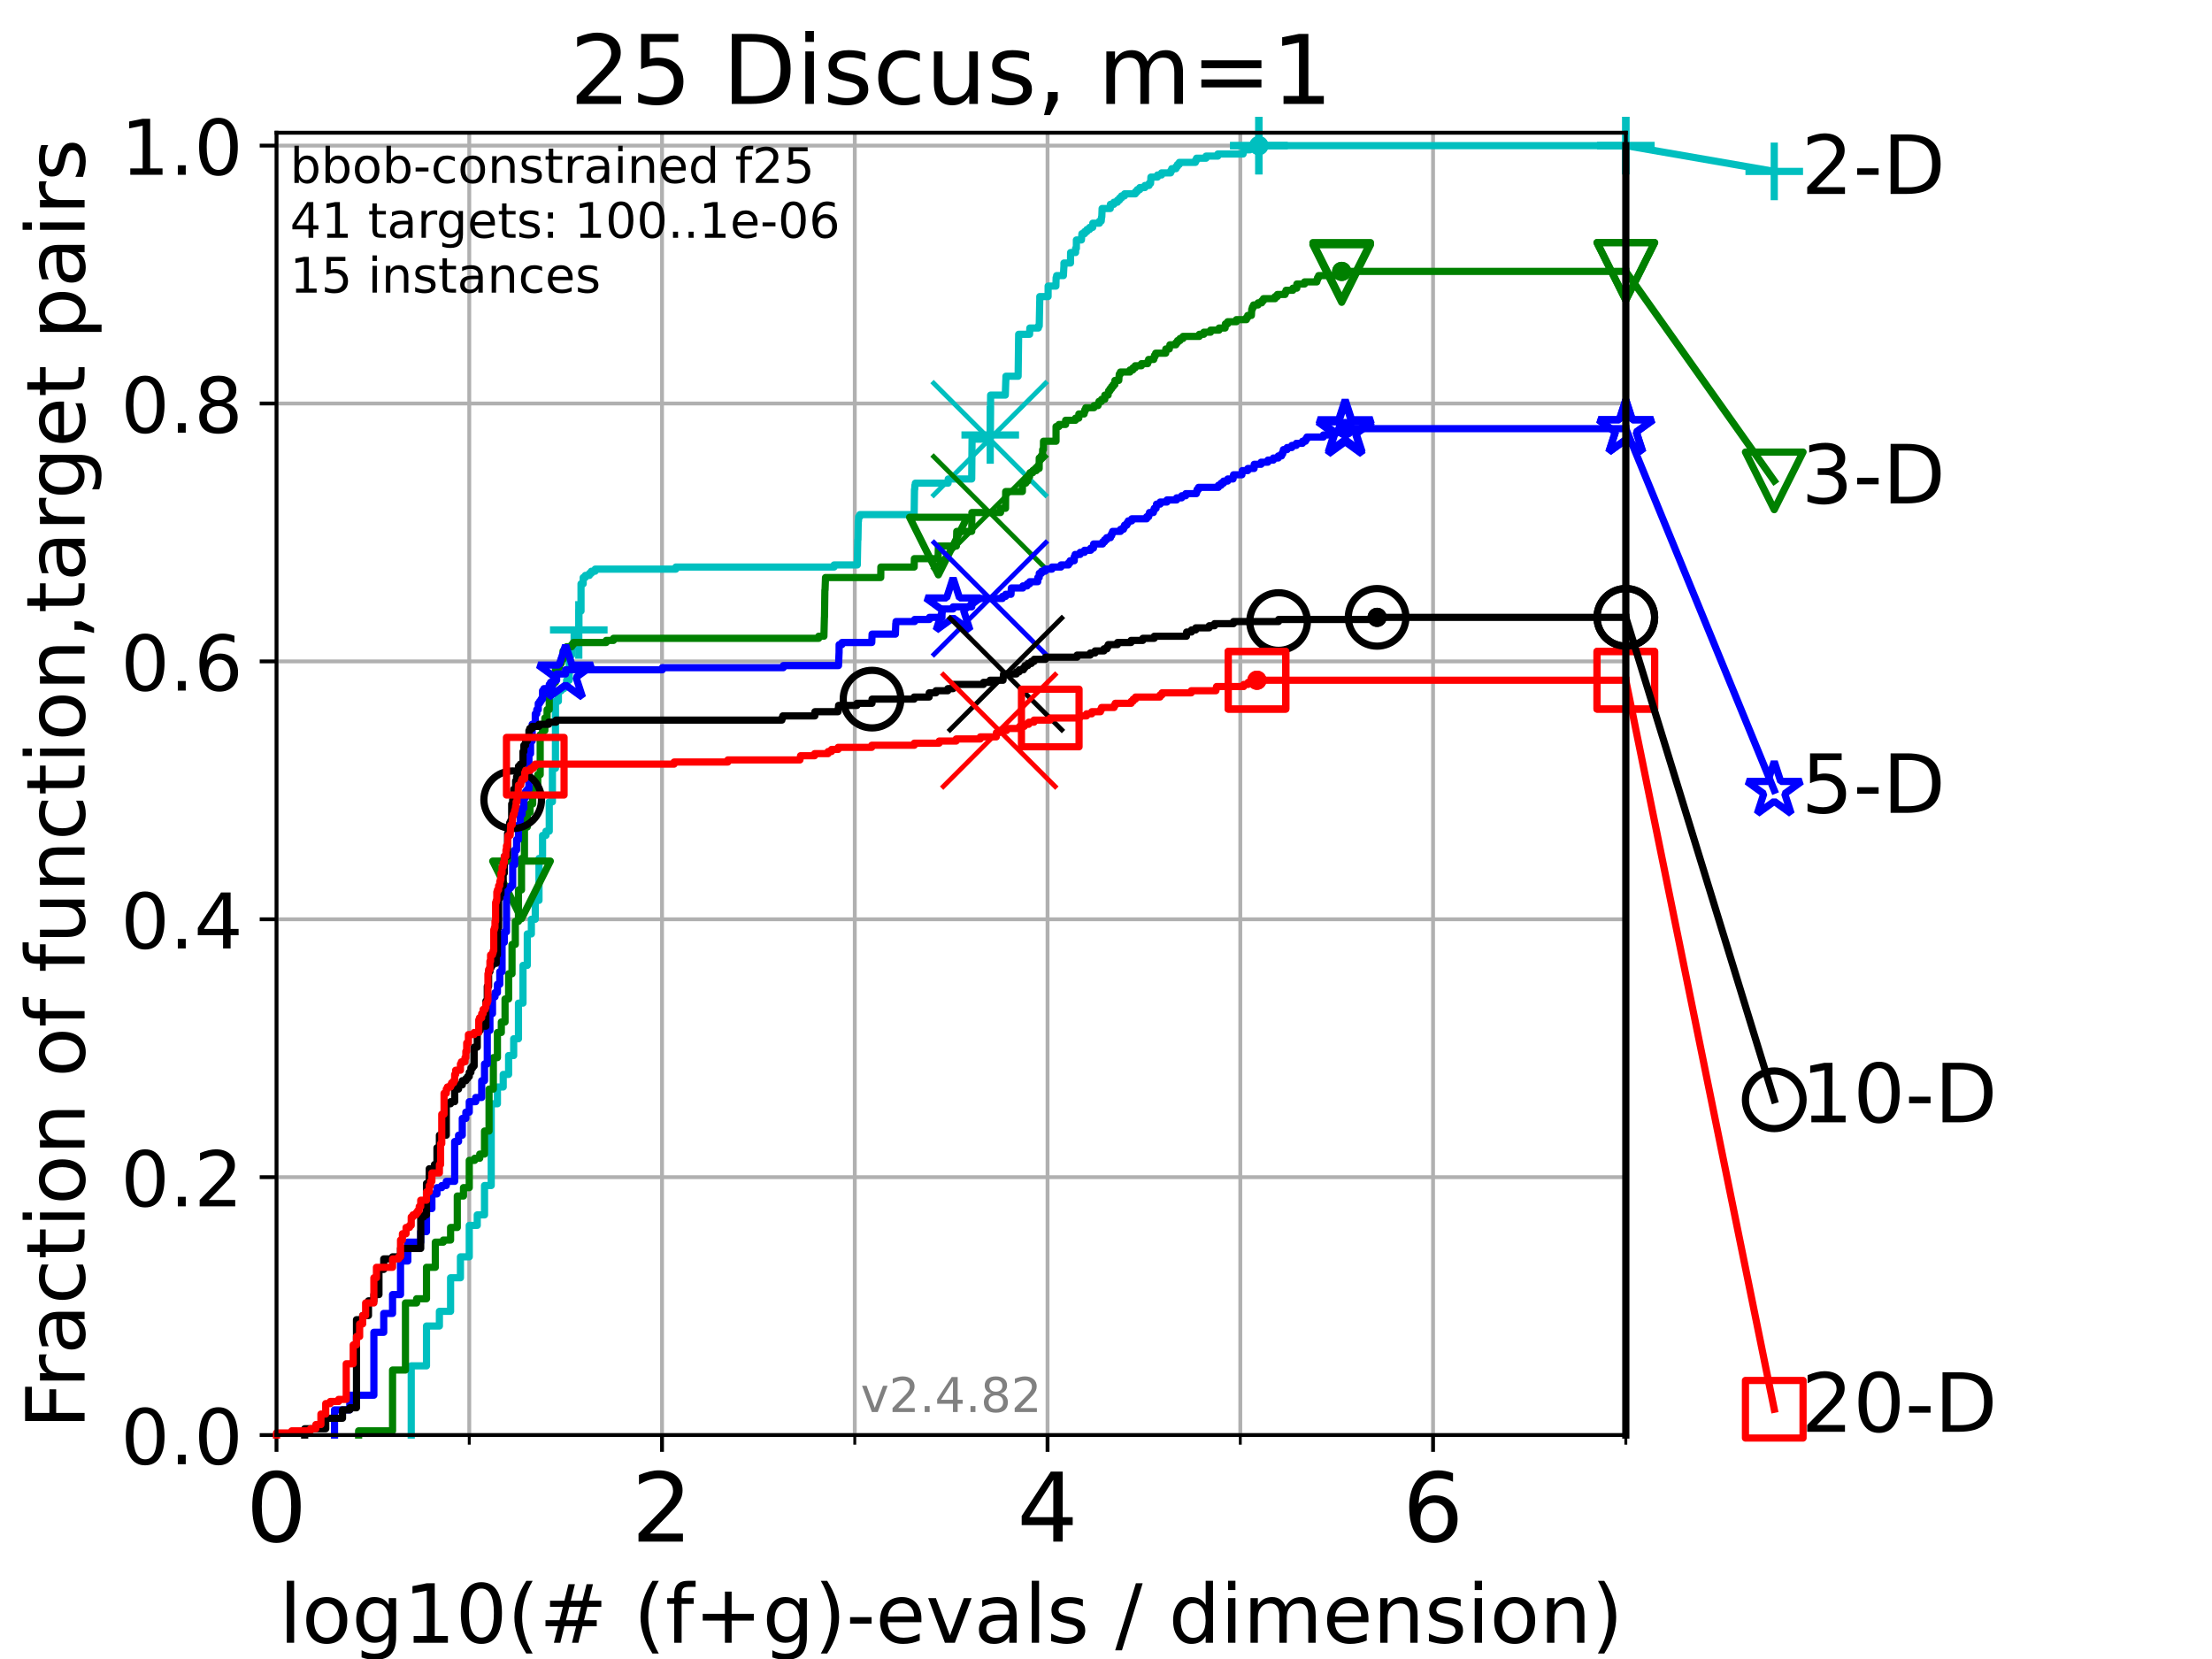 <?xml version="1.0" encoding="utf-8" standalone="no"?>
<!DOCTYPE svg PUBLIC "-//W3C//DTD SVG 1.1//EN"
  "http://www.w3.org/Graphics/SVG/1.1/DTD/svg11.dtd">
<!-- Created with matplotlib (https://matplotlib.org/) -->
<svg height="345.6pt" version="1.1" viewBox="0 0 460.8 345.6" width="460.8pt" xmlns="http://www.w3.org/2000/svg" xmlns:xlink="http://www.w3.org/1999/xlink">
 <defs>
  <style type="text/css">*{stroke-linecap:butt;stroke-linejoin:round;}</style>
 </defs>
 <g id="figure_1">
  <g id="patch_1">
   <path d="M 0 345.6 
L 460.8 345.6 
L 460.8 0 
L 0 0 
z
" style="fill:#ffffff;"/>
  </g>
  <g id="axes_1">
   <g id="patch_2">
    <path d="M 57.6 298.944 
L 338.688 298.944 
L 338.688 27.648 
L 57.6 27.648 
z
" style="fill:#ffffff;"/>
   </g>
   <g id="matplotlib.axis_1">
    <g id="xtick_1">
     <g id="line2d_1">
      <path clip-path="url(#pca44db2aa1)" d="M 57.6 298.944 
L 57.6 27.648 
" style="fill:none;stroke:#b0b0b0;stroke-linecap:square;stroke-width:0.8;"/>
     </g>
     <g id="line2d_2">
      <defs>
       <path d="M 0 0 
L 0 3.5 
" id="mcb388f0d9e" style="stroke:#000000;stroke-width:0.8;"/>
      </defs>
      <g>
       <use style="stroke:#000000;stroke-width:0.8;" x="57.6" xlink:href="#mcb388f0d9e" y="298.944"/>
      </g>
     </g>
     <g id="text_1">
      <!-- 0 -->
      <g transform="translate(51.237 321.141)scale(0.2 -0.2)">
       <defs>
        <path d="M 31.781 66.406 
Q 24.172 66.406 20.328 58.906 
Q 16.5 51.422 16.5 36.375 
Q 16.5 21.391 20.328 13.891 
Q 24.172 6.391 31.781 6.391 
Q 39.453 6.391 43.281 13.891 
Q 47.125 21.391 47.125 36.375 
Q 47.125 51.422 43.281 58.906 
Q 39.453 66.406 31.781 66.406 
z
M 31.781 74.219 
Q 44.047 74.219 50.516 64.516 
Q 56.984 54.828 56.984 36.375 
Q 56.984 17.969 50.516 8.266 
Q 44.047 -1.422 31.781 -1.422 
Q 19.531 -1.422 13.062 8.266 
Q 6.594 17.969 6.594 36.375 
Q 6.594 54.828 13.062 64.516 
Q 19.531 74.219 31.781 74.219 
z
" id="DejaVuSans-48"/>
       </defs>
       <use xlink:href="#DejaVuSans-48"/>
      </g>
     </g>
    </g>
    <g id="xtick_2">
     <g id="line2d_3">
      <path clip-path="url(#pca44db2aa1)" d="M 137.911 298.944 
L 137.911 27.648 
" style="fill:none;stroke:#b0b0b0;stroke-linecap:square;stroke-width:0.8;"/>
     </g>
     <g id="line2d_4">
      <g>
       <use style="stroke:#000000;stroke-width:0.8;" x="137.911" xlink:href="#mcb388f0d9e" y="298.944"/>
      </g>
     </g>
     <g id="text_2">
      <!-- 2 -->
      <g transform="translate(131.548 321.141)scale(0.2 -0.2)">
       <defs>
        <path d="M 19.188 8.297 
L 53.609 8.297 
L 53.609 0 
L 7.328 0 
L 7.328 8.297 
Q 12.938 14.109 22.625 23.891 
Q 32.328 33.688 34.812 36.531 
Q 39.547 41.844 41.422 45.531 
Q 43.312 49.219 43.312 52.781 
Q 43.312 58.594 39.234 62.25 
Q 35.156 65.922 28.609 65.922 
Q 23.969 65.922 18.812 64.312 
Q 13.672 62.703 7.812 59.422 
L 7.812 69.391 
Q 13.766 71.781 18.938 73 
Q 24.125 74.219 28.422 74.219 
Q 39.75 74.219 46.484 68.547 
Q 53.219 62.891 53.219 53.422 
Q 53.219 48.922 51.531 44.891 
Q 49.859 40.875 45.406 35.406 
Q 44.188 33.984 37.641 27.219 
Q 31.109 20.453 19.188 8.297 
z
" id="DejaVuSans-50"/>
       </defs>
       <use xlink:href="#DejaVuSans-50"/>
      </g>
     </g>
    </g>
    <g id="xtick_3">
     <g id="line2d_5">
      <path clip-path="url(#pca44db2aa1)" d="M 218.222 298.944 
L 218.222 27.648 
" style="fill:none;stroke:#b0b0b0;stroke-linecap:square;stroke-width:0.8;"/>
     </g>
     <g id="line2d_6">
      <g>
       <use style="stroke:#000000;stroke-width:0.8;" x="218.222" xlink:href="#mcb388f0d9e" y="298.944"/>
      </g>
     </g>
     <g id="text_3">
      <!-- 4 -->
      <g transform="translate(211.859 321.141)scale(0.2 -0.2)">
       <defs>
        <path d="M 37.797 64.312 
L 12.891 25.391 
L 37.797 25.391 
z
M 35.203 72.906 
L 47.609 72.906 
L 47.609 25.391 
L 58.016 25.391 
L 58.016 17.188 
L 47.609 17.188 
L 47.609 0 
L 37.797 0 
L 37.797 17.188 
L 4.891 17.188 
L 4.891 26.703 
z
" id="DejaVuSans-52"/>
       </defs>
       <use xlink:href="#DejaVuSans-52"/>
      </g>
     </g>
    </g>
    <g id="xtick_4">
     <g id="line2d_7">
      <path clip-path="url(#pca44db2aa1)" d="M 298.533 298.944 
L 298.533 27.648 
" style="fill:none;stroke:#b0b0b0;stroke-linecap:square;stroke-width:0.8;"/>
     </g>
     <g id="line2d_8">
      <g>
       <use style="stroke:#000000;stroke-width:0.8;" x="298.533" xlink:href="#mcb388f0d9e" y="298.944"/>
      </g>
     </g>
     <g id="text_4">
      <!-- 6 -->
      <g transform="translate(292.17 321.141)scale(0.2 -0.2)">
       <defs>
        <path d="M 33.016 40.375 
Q 26.375 40.375 22.484 35.828 
Q 18.609 31.297 18.609 23.391 
Q 18.609 15.531 22.484 10.953 
Q 26.375 6.391 33.016 6.391 
Q 39.656 6.391 43.531 10.953 
Q 47.406 15.531 47.406 23.391 
Q 47.406 31.297 43.531 35.828 
Q 39.656 40.375 33.016 40.375 
z
M 52.594 71.297 
L 52.594 62.312 
Q 48.875 64.062 45.094 64.984 
Q 41.312 65.922 37.594 65.922 
Q 27.828 65.922 22.672 59.328 
Q 17.531 52.734 16.797 39.406 
Q 19.672 43.656 24.016 45.922 
Q 28.375 48.188 33.594 48.188 
Q 44.578 48.188 50.953 41.516 
Q 57.328 34.859 57.328 23.391 
Q 57.328 12.156 50.688 5.359 
Q 44.047 -1.422 33.016 -1.422 
Q 20.359 -1.422 13.672 8.266 
Q 6.984 17.969 6.984 36.375 
Q 6.984 53.656 15.188 63.938 
Q 23.391 74.219 37.203 74.219 
Q 40.922 74.219 44.703 73.484 
Q 48.484 72.75 52.594 71.297 
z
" id="DejaVuSans-54"/>
       </defs>
       <use xlink:href="#DejaVuSans-54"/>
      </g>
     </g>
    </g>
    <g id="xtick_5">
     <g id="line2d_9">
      <path clip-path="url(#pca44db2aa1)" d="M 97.755 298.944 
L 97.755 27.648 
" style="fill:none;stroke:#b0b0b0;stroke-linecap:square;stroke-width:0.8;"/>
     </g>
     <g id="line2d_10">
      <defs>
       <path d="M 0 0 
L 0 2 
" id="m57207c02a6" style="stroke:#000000;stroke-width:0.6;"/>
      </defs>
      <g>
       <use style="stroke:#000000;stroke-width:0.6;" x="97.755" xlink:href="#m57207c02a6" y="298.944"/>
      </g>
     </g>
    </g>
    <g id="xtick_6">
     <g id="line2d_11">
      <path clip-path="url(#pca44db2aa1)" d="M 178.066 298.944 
L 178.066 27.648 
" style="fill:none;stroke:#b0b0b0;stroke-linecap:square;stroke-width:0.8;"/>
     </g>
     <g id="line2d_12">
      <g>
       <use style="stroke:#000000;stroke-width:0.6;" x="178.066" xlink:href="#m57207c02a6" y="298.944"/>
      </g>
     </g>
    </g>
    <g id="xtick_7">
     <g id="line2d_13">
      <path clip-path="url(#pca44db2aa1)" d="M 258.377 298.944 
L 258.377 27.648 
" style="fill:none;stroke:#b0b0b0;stroke-linecap:square;stroke-width:0.8;"/>
     </g>
     <g id="line2d_14">
      <g>
       <use style="stroke:#000000;stroke-width:0.6;" x="258.377" xlink:href="#m57207c02a6" y="298.944"/>
      </g>
     </g>
    </g>
    <g id="xtick_8">
     <g id="line2d_15">
      <path clip-path="url(#pca44db2aa1)" d="M 338.688 298.944 
L 338.688 27.648 
" style="fill:none;stroke:#b0b0b0;stroke-linecap:square;stroke-width:0.8;"/>
     </g>
     <g id="line2d_16">
      <g>
       <use style="stroke:#000000;stroke-width:0.6;" x="338.688" xlink:href="#m57207c02a6" y="298.944"/>
      </g>
     </g>
    </g>
    <g id="text_5">
     <!-- log10(# (f+g)-evals / dimension) -->
     <g transform="translate(58.145 342.218)scale(0.17 -0.17)">
      <defs>
       <path d="M 9.422 75.984 
L 18.406 75.984 
L 18.406 0 
L 9.422 0 
z
" id="DejaVuSans-108"/>
       <path d="M 30.609 48.391 
Q 23.391 48.391 19.188 42.75 
Q 14.984 37.109 14.984 27.297 
Q 14.984 17.484 19.156 11.844 
Q 23.344 6.203 30.609 6.203 
Q 37.797 6.203 41.984 11.859 
Q 46.188 17.531 46.188 27.297 
Q 46.188 37.016 41.984 42.703 
Q 37.797 48.391 30.609 48.391 
z
M 30.609 56 
Q 42.328 56 49.016 48.375 
Q 55.719 40.766 55.719 27.297 
Q 55.719 13.875 49.016 6.219 
Q 42.328 -1.422 30.609 -1.422 
Q 18.844 -1.422 12.172 6.219 
Q 5.516 13.875 5.516 27.297 
Q 5.516 40.766 12.172 48.375 
Q 18.844 56 30.609 56 
z
" id="DejaVuSans-111"/>
       <path d="M 45.406 27.984 
Q 45.406 37.75 41.375 43.109 
Q 37.359 48.484 30.078 48.484 
Q 22.859 48.484 18.828 43.109 
Q 14.797 37.75 14.797 27.984 
Q 14.797 18.266 18.828 12.891 
Q 22.859 7.516 30.078 7.516 
Q 37.359 7.516 41.375 12.891 
Q 45.406 18.266 45.406 27.984 
z
M 54.391 6.781 
Q 54.391 -7.172 48.188 -13.984 
Q 42 -20.797 29.203 -20.797 
Q 24.469 -20.797 20.266 -20.094 
Q 16.062 -19.391 12.109 -17.922 
L 12.109 -9.188 
Q 16.062 -11.328 19.922 -12.344 
Q 23.781 -13.375 27.781 -13.375 
Q 36.625 -13.375 41.016 -8.766 
Q 45.406 -4.156 45.406 5.172 
L 45.406 9.625 
Q 42.625 4.781 38.281 2.391 
Q 33.938 0 27.875 0 
Q 17.828 0 11.672 7.656 
Q 5.516 15.328 5.516 27.984 
Q 5.516 40.672 11.672 48.328 
Q 17.828 56 27.875 56 
Q 33.938 56 38.281 53.609 
Q 42.625 51.219 45.406 46.391 
L 45.406 54.688 
L 54.391 54.688 
z
" id="DejaVuSans-103"/>
       <path d="M 12.406 8.297 
L 28.516 8.297 
L 28.516 63.922 
L 10.984 60.406 
L 10.984 69.391 
L 28.422 72.906 
L 38.281 72.906 
L 38.281 8.297 
L 54.391 8.297 
L 54.391 0 
L 12.406 0 
z
" id="DejaVuSans-49"/>
       <path d="M 31 75.875 
Q 24.469 64.656 21.281 53.656 
Q 18.109 42.672 18.109 31.391 
Q 18.109 20.125 21.312 9.062 
Q 24.516 -2 31 -13.188 
L 23.188 -13.188 
Q 15.875 -1.703 12.234 9.375 
Q 8.594 20.453 8.594 31.391 
Q 8.594 42.281 12.203 53.312 
Q 15.828 64.359 23.188 75.875 
z
" id="DejaVuSans-40"/>
       <path d="M 51.125 44 
L 36.922 44 
L 32.812 27.688 
L 47.125 27.688 
z
M 43.797 71.781 
L 38.719 51.516 
L 52.984 51.516 
L 58.109 71.781 
L 65.922 71.781 
L 60.891 51.516 
L 76.125 51.516 
L 76.125 44 
L 58.984 44 
L 54.984 27.688 
L 70.516 27.688 
L 70.516 20.219 
L 53.078 20.219 
L 48 0 
L 40.188 0 
L 45.219 20.219 
L 30.906 20.219 
L 25.875 0 
L 18.016 0 
L 23.094 20.219 
L 7.719 20.219 
L 7.719 27.688 
L 24.906 27.688 
L 29 44 
L 13.281 44 
L 13.281 51.516 
L 30.906 51.516 
L 35.891 71.781 
z
" id="DejaVuSans-35"/>
       <path id="DejaVuSans-32"/>
       <path d="M 37.109 75.984 
L 37.109 68.5 
L 28.516 68.5 
Q 23.688 68.5 21.797 66.547 
Q 19.922 64.594 19.922 59.516 
L 19.922 54.688 
L 34.719 54.688 
L 34.719 47.703 
L 19.922 47.703 
L 19.922 0 
L 10.891 0 
L 10.891 47.703 
L 2.297 47.703 
L 2.297 54.688 
L 10.891 54.688 
L 10.891 58.5 
Q 10.891 67.625 15.141 71.797 
Q 19.391 75.984 28.609 75.984 
z
" id="DejaVuSans-102"/>
       <path d="M 46 62.703 
L 46 35.5 
L 73.188 35.5 
L 73.188 27.203 
L 46 27.203 
L 46 0 
L 37.797 0 
L 37.797 27.203 
L 10.594 27.203 
L 10.594 35.5 
L 37.797 35.5 
L 37.797 62.703 
z
" id="DejaVuSans-43"/>
       <path d="M 8.016 75.875 
L 15.828 75.875 
Q 23.141 64.359 26.781 53.312 
Q 30.422 42.281 30.422 31.391 
Q 30.422 20.453 26.781 9.375 
Q 23.141 -1.703 15.828 -13.188 
L 8.016 -13.188 
Q 14.5 -2 17.703 9.062 
Q 20.906 20.125 20.906 31.391 
Q 20.906 42.672 17.703 53.656 
Q 14.5 64.656 8.016 75.875 
z
" id="DejaVuSans-41"/>
       <path d="M 4.891 31.391 
L 31.203 31.391 
L 31.203 23.391 
L 4.891 23.391 
z
" id="DejaVuSans-45"/>
       <path d="M 56.203 29.594 
L 56.203 25.203 
L 14.891 25.203 
Q 15.484 15.922 20.484 11.062 
Q 25.484 6.203 34.422 6.203 
Q 39.594 6.203 44.453 7.469 
Q 49.312 8.734 54.109 11.281 
L 54.109 2.781 
Q 49.266 0.734 44.188 -0.344 
Q 39.109 -1.422 33.891 -1.422 
Q 20.797 -1.422 13.156 6.188 
Q 5.516 13.812 5.516 26.812 
Q 5.516 40.234 12.766 48.109 
Q 20.016 56 32.328 56 
Q 43.359 56 49.781 48.891 
Q 56.203 41.797 56.203 29.594 
z
M 47.219 32.234 
Q 47.125 39.594 43.094 43.984 
Q 39.062 48.391 32.422 48.391 
Q 24.906 48.391 20.391 44.141 
Q 15.875 39.891 15.188 32.172 
z
" id="DejaVuSans-101"/>
       <path d="M 2.984 54.688 
L 12.5 54.688 
L 29.594 8.797 
L 46.688 54.688 
L 56.203 54.688 
L 35.688 0 
L 23.484 0 
z
" id="DejaVuSans-118"/>
       <path d="M 34.281 27.484 
Q 23.391 27.484 19.188 25 
Q 14.984 22.516 14.984 16.5 
Q 14.984 11.719 18.141 8.906 
Q 21.297 6.109 26.703 6.109 
Q 34.188 6.109 38.703 11.406 
Q 43.219 16.703 43.219 25.484 
L 43.219 27.484 
z
M 52.203 31.203 
L 52.203 0 
L 43.219 0 
L 43.219 8.297 
Q 40.141 3.328 35.547 0.953 
Q 30.953 -1.422 24.312 -1.422 
Q 15.922 -1.422 10.953 3.297 
Q 6 8.016 6 15.922 
Q 6 25.141 12.172 29.828 
Q 18.359 34.516 30.609 34.516 
L 43.219 34.516 
L 43.219 35.406 
Q 43.219 41.609 39.141 45 
Q 35.062 48.391 27.688 48.391 
Q 23 48.391 18.547 47.266 
Q 14.109 46.141 10.016 43.891 
L 10.016 52.203 
Q 14.938 54.109 19.578 55.047 
Q 24.219 56 28.609 56 
Q 40.484 56 46.344 49.844 
Q 52.203 43.703 52.203 31.203 
z
" id="DejaVuSans-97"/>
       <path d="M 44.281 53.078 
L 44.281 44.578 
Q 40.484 46.531 36.375 47.5 
Q 32.281 48.484 27.875 48.484 
Q 21.188 48.484 17.844 46.438 
Q 14.5 44.391 14.5 40.281 
Q 14.5 37.156 16.891 35.375 
Q 19.281 33.594 26.516 31.984 
L 29.594 31.297 
Q 39.156 29.25 43.188 25.516 
Q 47.219 21.781 47.219 15.094 
Q 47.219 7.469 41.188 3.016 
Q 35.156 -1.422 24.609 -1.422 
Q 20.219 -1.422 15.453 -0.562 
Q 10.688 0.297 5.422 2 
L 5.422 11.281 
Q 10.406 8.688 15.234 7.391 
Q 20.062 6.109 24.812 6.109 
Q 31.156 6.109 34.562 8.281 
Q 37.984 10.453 37.984 14.406 
Q 37.984 18.062 35.516 20.016 
Q 33.062 21.969 24.703 23.781 
L 21.578 24.516 
Q 13.234 26.266 9.516 29.906 
Q 5.812 33.547 5.812 39.891 
Q 5.812 47.609 11.281 51.797 
Q 16.75 56 26.812 56 
Q 31.781 56 36.172 55.266 
Q 40.578 54.547 44.281 53.078 
z
" id="DejaVuSans-115"/>
       <path d="M 25.391 72.906 
L 33.688 72.906 
L 8.297 -9.281 
L 0 -9.281 
z
" id="DejaVuSans-47"/>
       <path d="M 45.406 46.391 
L 45.406 75.984 
L 54.391 75.984 
L 54.391 0 
L 45.406 0 
L 45.406 8.203 
Q 42.578 3.328 38.25 0.953 
Q 33.938 -1.422 27.875 -1.422 
Q 17.969 -1.422 11.734 6.484 
Q 5.516 14.406 5.516 27.297 
Q 5.516 40.188 11.734 48.094 
Q 17.969 56 27.875 56 
Q 33.938 56 38.25 53.625 
Q 42.578 51.266 45.406 46.391 
z
M 14.797 27.297 
Q 14.797 17.391 18.875 11.75 
Q 22.953 6.109 30.078 6.109 
Q 37.203 6.109 41.297 11.75 
Q 45.406 17.391 45.406 27.297 
Q 45.406 37.203 41.297 42.844 
Q 37.203 48.484 30.078 48.484 
Q 22.953 48.484 18.875 42.844 
Q 14.797 37.203 14.797 27.297 
z
" id="DejaVuSans-100"/>
       <path d="M 9.422 54.688 
L 18.406 54.688 
L 18.406 0 
L 9.422 0 
z
M 9.422 75.984 
L 18.406 75.984 
L 18.406 64.594 
L 9.422 64.594 
z
" id="DejaVuSans-105"/>
       <path d="M 52 44.188 
Q 55.375 50.25 60.062 53.125 
Q 64.75 56 71.094 56 
Q 79.641 56 84.281 50.016 
Q 88.922 44.047 88.922 33.016 
L 88.922 0 
L 79.891 0 
L 79.891 32.719 
Q 79.891 40.578 77.094 44.375 
Q 74.312 48.188 68.609 48.188 
Q 61.625 48.188 57.562 43.547 
Q 53.516 38.922 53.516 30.906 
L 53.516 0 
L 44.484 0 
L 44.484 32.719 
Q 44.484 40.625 41.703 44.406 
Q 38.922 48.188 33.109 48.188 
Q 26.219 48.188 22.156 43.531 
Q 18.109 38.875 18.109 30.906 
L 18.109 0 
L 9.078 0 
L 9.078 54.688 
L 18.109 54.688 
L 18.109 46.188 
Q 21.188 51.219 25.484 53.609 
Q 29.781 56 35.688 56 
Q 41.656 56 45.828 52.969 
Q 50 49.953 52 44.188 
z
" id="DejaVuSans-109"/>
       <path d="M 54.891 33.016 
L 54.891 0 
L 45.906 0 
L 45.906 32.719 
Q 45.906 40.484 42.875 44.328 
Q 39.844 48.188 33.797 48.188 
Q 26.516 48.188 22.312 43.547 
Q 18.109 38.922 18.109 30.906 
L 18.109 0 
L 9.078 0 
L 9.078 54.688 
L 18.109 54.688 
L 18.109 46.188 
Q 21.344 51.125 25.703 53.562 
Q 30.078 56 35.797 56 
Q 45.219 56 50.047 50.172 
Q 54.891 44.344 54.891 33.016 
z
" id="DejaVuSans-110"/>
      </defs>
      <use xlink:href="#DejaVuSans-108"/>
      <use x="27.783" xlink:href="#DejaVuSans-111"/>
      <use x="88.965" xlink:href="#DejaVuSans-103"/>
      <use x="152.441" xlink:href="#DejaVuSans-49"/>
      <use x="216.064" xlink:href="#DejaVuSans-48"/>
      <use x="279.688" xlink:href="#DejaVuSans-40"/>
      <use x="318.701" xlink:href="#DejaVuSans-35"/>
      <use x="402.49" xlink:href="#DejaVuSans-32"/>
      <use x="434.277" xlink:href="#DejaVuSans-40"/>
      <use x="473.291" xlink:href="#DejaVuSans-102"/>
      <use x="508.496" xlink:href="#DejaVuSans-43"/>
      <use x="592.285" xlink:href="#DejaVuSans-103"/>
      <use x="655.762" xlink:href="#DejaVuSans-41"/>
      <use x="694.775" xlink:href="#DejaVuSans-45"/>
      <use x="730.859" xlink:href="#DejaVuSans-101"/>
      <use x="792.383" xlink:href="#DejaVuSans-118"/>
      <use x="851.562" xlink:href="#DejaVuSans-97"/>
      <use x="912.842" xlink:href="#DejaVuSans-108"/>
      <use x="940.625" xlink:href="#DejaVuSans-115"/>
      <use x="992.725" xlink:href="#DejaVuSans-32"/>
      <use x="1024.512" xlink:href="#DejaVuSans-47"/>
      <use x="1058.203" xlink:href="#DejaVuSans-32"/>
      <use x="1089.99" xlink:href="#DejaVuSans-100"/>
      <use x="1153.467" xlink:href="#DejaVuSans-105"/>
      <use x="1181.25" xlink:href="#DejaVuSans-109"/>
      <use x="1278.662" xlink:href="#DejaVuSans-101"/>
      <use x="1340.186" xlink:href="#DejaVuSans-110"/>
      <use x="1403.564" xlink:href="#DejaVuSans-115"/>
      <use x="1455.664" xlink:href="#DejaVuSans-105"/>
      <use x="1483.447" xlink:href="#DejaVuSans-111"/>
      <use x="1544.629" xlink:href="#DejaVuSans-110"/>
      <use x="1608.008" xlink:href="#DejaVuSans-41"/>
     </g>
    </g>
   </g>
   <g id="matplotlib.axis_2">
    <g id="ytick_1">
     <g id="line2d_17">
      <path clip-path="url(#pca44db2aa1)" d="M 57.6 298.944 
L 338.688 298.944 
" style="fill:none;stroke:#b0b0b0;stroke-linecap:square;stroke-width:0.8;"/>
     </g>
     <g id="line2d_18">
      <defs>
       <path d="M 0 0 
L -3.5 0 
" id="m61652efd12" style="stroke:#000000;stroke-width:0.8;"/>
      </defs>
      <g>
       <use style="stroke:#000000;stroke-width:0.8;" x="57.6" xlink:href="#m61652efd12" y="298.944"/>
      </g>
     </g>
     <g id="text_6">
      <!-- 0.0 -->
      <g transform="translate(25.155 305.023)scale(0.16 -0.16)">
       <defs>
        <path d="M 10.688 12.406 
L 21 12.406 
L 21 0 
L 10.688 0 
z
" id="DejaVuSans-46"/>
       </defs>
       <use xlink:href="#DejaVuSans-48"/>
       <use x="63.623" xlink:href="#DejaVuSans-46"/>
       <use x="95.41" xlink:href="#DejaVuSans-48"/>
      </g>
     </g>
    </g>
    <g id="ytick_2">
     <g id="line2d_19">
      <path clip-path="url(#pca44db2aa1)" d="M 57.6 245.222 
L 338.688 245.222 
" style="fill:none;stroke:#b0b0b0;stroke-linecap:square;stroke-width:0.8;"/>
     </g>
     <g id="line2d_20">
      <g>
       <use style="stroke:#000000;stroke-width:0.8;" x="57.6" xlink:href="#m61652efd12" y="245.222"/>
      </g>
     </g>
     <g id="text_7">
      <!-- 0.2 -->
      <g transform="translate(25.155 251.301)scale(0.16 -0.16)">
       <use xlink:href="#DejaVuSans-48"/>
       <use x="63.623" xlink:href="#DejaVuSans-46"/>
       <use x="95.41" xlink:href="#DejaVuSans-50"/>
      </g>
     </g>
    </g>
    <g id="ytick_3">
     <g id="line2d_21">
      <path clip-path="url(#pca44db2aa1)" d="M 57.6 191.5 
L 338.688 191.5 
" style="fill:none;stroke:#b0b0b0;stroke-linecap:square;stroke-width:0.8;"/>
     </g>
     <g id="line2d_22">
      <g>
       <use style="stroke:#000000;stroke-width:0.8;" x="57.6" xlink:href="#m61652efd12" y="191.5"/>
      </g>
     </g>
     <g id="text_8">
      <!-- 0.4 -->
      <g transform="translate(25.155 197.579)scale(0.16 -0.16)">
       <use xlink:href="#DejaVuSans-48"/>
       <use x="63.623" xlink:href="#DejaVuSans-46"/>
       <use x="95.41" xlink:href="#DejaVuSans-52"/>
      </g>
     </g>
    </g>
    <g id="ytick_4">
     <g id="line2d_23">
      <path clip-path="url(#pca44db2aa1)" d="M 57.6 137.778 
L 338.688 137.778 
" style="fill:none;stroke:#b0b0b0;stroke-linecap:square;stroke-width:0.8;"/>
     </g>
     <g id="line2d_24">
      <g>
       <use style="stroke:#000000;stroke-width:0.8;" x="57.6" xlink:href="#m61652efd12" y="137.778"/>
      </g>
     </g>
     <g id="text_9">
      <!-- 0.6 -->
      <g transform="translate(25.155 143.857)scale(0.16 -0.16)">
       <use xlink:href="#DejaVuSans-48"/>
       <use x="63.623" xlink:href="#DejaVuSans-46"/>
       <use x="95.41" xlink:href="#DejaVuSans-54"/>
      </g>
     </g>
    </g>
    <g id="ytick_5">
     <g id="line2d_25">
      <path clip-path="url(#pca44db2aa1)" d="M 57.6 84.056 
L 338.688 84.056 
" style="fill:none;stroke:#b0b0b0;stroke-linecap:square;stroke-width:0.8;"/>
     </g>
     <g id="line2d_26">
      <g>
       <use style="stroke:#000000;stroke-width:0.8;" x="57.6" xlink:href="#m61652efd12" y="84.056"/>
      </g>
     </g>
     <g id="text_10">
      <!-- 0.8 -->
      <g transform="translate(25.155 90.135)scale(0.16 -0.16)">
       <defs>
        <path d="M 31.781 34.625 
Q 24.75 34.625 20.719 30.859 
Q 16.703 27.094 16.703 20.516 
Q 16.703 13.922 20.719 10.156 
Q 24.75 6.391 31.781 6.391 
Q 38.812 6.391 42.859 10.172 
Q 46.922 13.969 46.922 20.516 
Q 46.922 27.094 42.891 30.859 
Q 38.875 34.625 31.781 34.625 
z
M 21.922 38.812 
Q 15.578 40.375 12.031 44.719 
Q 8.5 49.078 8.5 55.328 
Q 8.5 64.062 14.719 69.141 
Q 20.953 74.219 31.781 74.219 
Q 42.672 74.219 48.875 69.141 
Q 55.078 64.062 55.078 55.328 
Q 55.078 49.078 51.531 44.719 
Q 48 40.375 41.703 38.812 
Q 48.828 37.156 52.797 32.312 
Q 56.781 27.484 56.781 20.516 
Q 56.781 9.906 50.312 4.234 
Q 43.844 -1.422 31.781 -1.422 
Q 19.734 -1.422 13.25 4.234 
Q 6.781 9.906 6.781 20.516 
Q 6.781 27.484 10.781 32.312 
Q 14.797 37.156 21.922 38.812 
z
M 18.312 54.391 
Q 18.312 48.734 21.844 45.562 
Q 25.391 42.391 31.781 42.391 
Q 38.141 42.391 41.719 45.562 
Q 45.312 48.734 45.312 54.391 
Q 45.312 60.062 41.719 63.234 
Q 38.141 66.406 31.781 66.406 
Q 25.391 66.406 21.844 63.234 
Q 18.312 60.062 18.312 54.391 
z
" id="DejaVuSans-56"/>
       </defs>
       <use xlink:href="#DejaVuSans-48"/>
       <use x="63.623" xlink:href="#DejaVuSans-46"/>
       <use x="95.41" xlink:href="#DejaVuSans-56"/>
      </g>
     </g>
    </g>
    <g id="ytick_6">
     <g id="line2d_27">
      <path clip-path="url(#pca44db2aa1)" d="M 57.6 30.334 
L 338.688 30.334 
" style="fill:none;stroke:#b0b0b0;stroke-linecap:square;stroke-width:0.8;"/>
     </g>
     <g id="line2d_28">
      <g>
       <use style="stroke:#000000;stroke-width:0.8;" x="57.6" xlink:href="#m61652efd12" y="30.334"/>
      </g>
     </g>
     <g id="text_11">
      <!-- 1.0 -->
      <g transform="translate(25.155 36.413)scale(0.16 -0.16)">
       <use xlink:href="#DejaVuSans-49"/>
       <use x="63.623" xlink:href="#DejaVuSans-46"/>
       <use x="95.41" xlink:href="#DejaVuSans-48"/>
      </g>
     </g>
    </g>
    <g id="text_12">
     <!-- Fraction of function,target pairs -->
     <g transform="translate(17.62 297.681)rotate(-90)scale(0.17 -0.17)">
      <defs>
       <path d="M 9.812 72.906 
L 51.703 72.906 
L 51.703 64.594 
L 19.672 64.594 
L 19.672 43.109 
L 48.578 43.109 
L 48.578 34.812 
L 19.672 34.812 
L 19.672 0 
L 9.812 0 
z
" id="DejaVuSans-70"/>
       <path d="M 41.109 46.297 
Q 39.594 47.172 37.812 47.578 
Q 36.031 48 33.891 48 
Q 26.266 48 22.188 43.047 
Q 18.109 38.094 18.109 28.812 
L 18.109 0 
L 9.078 0 
L 9.078 54.688 
L 18.109 54.688 
L 18.109 46.188 
Q 20.953 51.172 25.484 53.578 
Q 30.031 56 36.531 56 
Q 37.453 56 38.578 55.875 
Q 39.703 55.766 41.062 55.516 
z
" id="DejaVuSans-114"/>
       <path d="M 48.781 52.594 
L 48.781 44.188 
Q 44.969 46.297 41.141 47.344 
Q 37.312 48.391 33.406 48.391 
Q 24.656 48.391 19.812 42.844 
Q 14.984 37.312 14.984 27.297 
Q 14.984 17.281 19.812 11.734 
Q 24.656 6.203 33.406 6.203 
Q 37.312 6.203 41.141 7.25 
Q 44.969 8.297 48.781 10.406 
L 48.781 2.094 
Q 45.016 0.344 40.984 -0.531 
Q 36.969 -1.422 32.422 -1.422 
Q 20.062 -1.422 12.781 6.344 
Q 5.516 14.109 5.516 27.297 
Q 5.516 40.672 12.859 48.328 
Q 20.219 56 33.016 56 
Q 37.156 56 41.109 55.141 
Q 45.062 54.297 48.781 52.594 
z
" id="DejaVuSans-99"/>
       <path d="M 18.312 70.219 
L 18.312 54.688 
L 36.812 54.688 
L 36.812 47.703 
L 18.312 47.703 
L 18.312 18.016 
Q 18.312 11.328 20.141 9.422 
Q 21.969 7.516 27.594 7.516 
L 36.812 7.516 
L 36.812 0 
L 27.594 0 
Q 17.188 0 13.234 3.875 
Q 9.281 7.766 9.281 18.016 
L 9.281 47.703 
L 2.688 47.703 
L 2.688 54.688 
L 9.281 54.688 
L 9.281 70.219 
z
" id="DejaVuSans-116"/>
       <path d="M 8.5 21.578 
L 8.5 54.688 
L 17.484 54.688 
L 17.484 21.922 
Q 17.484 14.156 20.5 10.266 
Q 23.531 6.391 29.594 6.391 
Q 36.859 6.391 41.078 11.031 
Q 45.312 15.672 45.312 23.688 
L 45.312 54.688 
L 54.297 54.688 
L 54.297 0 
L 45.312 0 
L 45.312 8.406 
Q 42.047 3.422 37.719 1 
Q 33.406 -1.422 27.688 -1.422 
Q 18.266 -1.422 13.375 4.438 
Q 8.5 10.297 8.5 21.578 
z
M 31.109 56 
z
" id="DejaVuSans-117"/>
       <path d="M 11.719 12.406 
L 22.016 12.406 
L 22.016 4 
L 14.016 -11.625 
L 7.719 -11.625 
L 11.719 4 
z
" id="DejaVuSans-44"/>
       <path d="M 18.109 8.203 
L 18.109 -20.797 
L 9.078 -20.797 
L 9.078 54.688 
L 18.109 54.688 
L 18.109 46.391 
Q 20.953 51.266 25.266 53.625 
Q 29.594 56 35.594 56 
Q 45.562 56 51.781 48.094 
Q 58.016 40.188 58.016 27.297 
Q 58.016 14.406 51.781 6.484 
Q 45.562 -1.422 35.594 -1.422 
Q 29.594 -1.422 25.266 0.953 
Q 20.953 3.328 18.109 8.203 
z
M 48.688 27.297 
Q 48.688 37.203 44.609 42.844 
Q 40.531 48.484 33.406 48.484 
Q 26.266 48.484 22.188 42.844 
Q 18.109 37.203 18.109 27.297 
Q 18.109 17.391 22.188 11.75 
Q 26.266 6.109 33.406 6.109 
Q 40.531 6.109 44.609 11.75 
Q 48.688 17.391 48.688 27.297 
z
" id="DejaVuSans-112"/>
      </defs>
      <use xlink:href="#DejaVuSans-70"/>
      <use x="50.27" xlink:href="#DejaVuSans-114"/>
      <use x="91.383" xlink:href="#DejaVuSans-97"/>
      <use x="152.662" xlink:href="#DejaVuSans-99"/>
      <use x="207.643" xlink:href="#DejaVuSans-116"/>
      <use x="246.852" xlink:href="#DejaVuSans-105"/>
      <use x="274.635" xlink:href="#DejaVuSans-111"/>
      <use x="335.816" xlink:href="#DejaVuSans-110"/>
      <use x="399.195" xlink:href="#DejaVuSans-32"/>
      <use x="430.982" xlink:href="#DejaVuSans-111"/>
      <use x="492.164" xlink:href="#DejaVuSans-102"/>
      <use x="527.369" xlink:href="#DejaVuSans-32"/>
      <use x="559.156" xlink:href="#DejaVuSans-102"/>
      <use x="594.361" xlink:href="#DejaVuSans-117"/>
      <use x="657.74" xlink:href="#DejaVuSans-110"/>
      <use x="721.119" xlink:href="#DejaVuSans-99"/>
      <use x="776.1" xlink:href="#DejaVuSans-116"/>
      <use x="815.309" xlink:href="#DejaVuSans-105"/>
      <use x="843.092" xlink:href="#DejaVuSans-111"/>
      <use x="904.273" xlink:href="#DejaVuSans-110"/>
      <use x="967.652" xlink:href="#DejaVuSans-44"/>
      <use x="999.439" xlink:href="#DejaVuSans-116"/>
      <use x="1038.648" xlink:href="#DejaVuSans-97"/>
      <use x="1099.928" xlink:href="#DejaVuSans-114"/>
      <use x="1139.291" xlink:href="#DejaVuSans-103"/>
      <use x="1202.768" xlink:href="#DejaVuSans-101"/>
      <use x="1264.291" xlink:href="#DejaVuSans-116"/>
      <use x="1303.5" xlink:href="#DejaVuSans-32"/>
      <use x="1335.287" xlink:href="#DejaVuSans-112"/>
      <use x="1398.764" xlink:href="#DejaVuSans-97"/>
      <use x="1460.043" xlink:href="#DejaVuSans-105"/>
      <use x="1487.826" xlink:href="#DejaVuSans-114"/>
      <use x="1528.939" xlink:href="#DejaVuSans-115"/>
     </g>
    </g>
   </g>
   <g id="line2d_29">
    <defs>
     <path d="M 0 1.5 
C 0.398 1.5 0.779 1.342 1.061 1.061 
C 1.342 0.779 1.5 0.398 1.5 0 
C 1.5 -0.398 1.342 -0.779 1.061 -1.061 
C 0.779 -1.342 0.398 -1.5 0 -1.5 
C -0.398 -1.5 -0.779 -1.342 -1.061 -1.061 
C -1.342 -0.779 -1.5 -0.398 -1.5 0 
C -1.5 0.398 -1.342 0.779 -1.061 1.061 
C -0.779 1.342 -0.398 1.5 0 1.5 
z
" id="me9c565a89c" style="stroke:#00bfbf;"/>
    </defs>
    <g>
     <use style="fill:#00bfbf;stroke:#00bfbf;" x="262.246" xlink:href="#me9c565a89c" y="30.334"/>
     <use style="fill:#00bfbf;stroke:#00bfbf;" x="262.246" xlink:href="#me9c565a89c" y="30.334"/>
    </g>
   </g>
   <g id="line2d_30">
    <path d="M 85.667 298.944 
L 85.667 284.531 
L 88.847 284.531 
L 88.847 276.232 
L 91.535 276.232 
L 91.535 273.175 
L 93.864 273.175 
L 93.864 266.187 
L 95.918 266.187 
L 95.918 261.819 
L 97.755 261.819 
L 97.755 255.268 
L 99.418 255.268 
L 99.418 253.084 
L 100.935 253.084 
L 100.935 246.969 
L 102.331 246.969 
L 102.331 229.935 
L 103.623 229.935 
L 103.623 226.441 
L 104.826 226.441 
L 104.826 223.821 
L 105.952 223.821 
L 105.952 219.89 
L 107.009 219.89 
L 107.009 216.396 
L 108.006 216.396 
L 108.006 208.971 
L 108.949 208.971 
L 108.949 201.109 
L 109.843 201.109 
L 109.843 194.557 
L 110.694 194.557 
L 110.694 191.5 
L 111.506 191.5 
L 111.506 187.569 
L 112.281 187.569 
L 112.281 178.834 
L 113.023 178.834 
L 113.023 174.029 
L 113.735 174.029 
L 113.735 173.156 
L 114.419 173.156 
L 114.419 167.041 
L 115.077 167.041 
L 115.077 160.053 
L 115.711 160.053 
L 115.711 146.077 
L 116.323 146.077 
L 116.323 143.893 
L 116.914 143.893 
L 116.914 143.456 
L 117.486 143.456 
L 117.486 143.019 
L 118.04 143.019 
L 118.04 141.709 
L 118.577 141.709 
L 118.577 136.468 
L 119.097 136.468 
L 119.097 134.721 
L 119.603 134.721 
L 119.603 132.1 
L 120.094 132.1 
L 120.094 131.227 
L 120.572 131.227 
L 120.572 127.296 
L 121.037 127.296 
L 121.037 121.618 
L 121.49 121.618 
L 121.49 120.307 
L 121.931 120.307 
L 121.931 119.871 
L 122.782 119.871 
L 122.782 119.434 
L 123.193 119.434 
L 123.193 118.997 
L 123.985 118.997 
L 123.985 118.56 
L 140.797 118.56 
L 140.797 118.124 
L 173.756 118.124 
L 173.756 117.687 
L 178.59 117.687 
L 178.691 112.446 
L 178.725 112.446 
L 178.792 108.515 
L 178.842 108.515 
L 178.859 107.641 
L 179.124 107.641 
L 179.124 107.205 
L 190.435 107.205 
L 190.504 101.963 
L 190.547 101.963 
L 190.589 101.09 
L 190.682 101.09 
L 190.682 100.653 
L 197.502 100.653 
L 197.531 99.78 
L 202.424 99.78 
L 202.498 91.481 
L 206.266 91.481 
L 206.364 82.309 
L 209.425 82.309 
L 209.526 79.252 
L 209.54 79.252 
L 209.554 78.378 
L 212.095 78.378 
L 212.205 69.643 
L 214.482 69.643 
L 214.532 68.333 
L 216.305 68.333 
L 216.305 67.896 
L 216.491 67.896 
L 216.597 62.655 
L 216.605 62.655 
L 216.605 61.781 
L 218.336 61.781 
L 218.346 59.597 
L 219.964 59.597 
L 220.008 57.85 
L 220.118 57.85 
L 220.118 57.413 
L 221.527 57.413 
L 221.622 55.666 
L 221.639 55.666 
L 221.639 54.793 
L 223.002 54.793 
L 223.024 52.609 
L 224.063 52.609 
L 224.069 51.736 
L 224.227 51.736 
L 224.232 49.988 
L 225.282 49.988 
L 225.381 48.678 
L 225.952 48.678 
L 225.952 48.241 
L 226.422 48.241 
L 226.422 47.805 
L 226.992 47.805 
L 226.992 47.368 
L 227.634 47.368 
L 227.644 46.494 
L 229.04 46.494 
L 229.04 46.058 
L 229.405 46.058 
L 229.483 45.184 
L 229.525 45.184 
L 229.59 43.437 
L 231.295 43.437 
L 231.312 42.563 
L 232.04 42.563 
L 232.04 42.127 
L 232.778 42.127 
L 232.778 41.69 
L 233.215 41.69 
L 233.215 41.253 
L 233.628 41.253 
L 233.628 40.816 
L 234.262 40.816 
L 234.262 40.38 
L 236.516 40.38 
L 236.516 39.943 
L 236.909 39.943 
L 236.909 39.506 
L 237.444 39.506 
L 237.444 39.069 
L 238.512 39.069 
L 238.512 38.633 
L 239.378 38.633 
L 239.378 38.196 
L 239.686 38.196 
L 239.756 36.886 
L 241.129 36.886 
L 241.129 36.449 
L 241.977 36.449 
L 241.977 36.012 
L 243.867 36.012 
L 243.867 35.575 
L 244.1 35.575 
L 244.1 35.139 
L 244.976 35.139 
L 244.976 34.702 
L 245.281 34.702 
L 245.281 34.265 
L 245.67 34.265 
L 245.67 33.828 
L 249.023 33.828 
L 249.023 33.391 
L 249.262 33.391 
L 249.262 32.955 
L 251.242 32.955 
L 251.242 32.518 
L 253.697 32.518 
L 253.697 32.081 
L 258.961 32.081 
L 258.961 31.644 
L 259.095 31.644 
L 259.095 31.208 
L 260.389 31.208 
L 260.389 30.771 
L 262.246 30.771 
L 262.246 30.334 
L 338.688 30.334 
L 338.688 30.334 
" style="fill:none;stroke:#00bfbf;stroke-linecap:square;stroke-width:1.5;"/>
   </g>
   <g id="line2d_31">
    <defs>
     <path d="M -6 0 
L 6 0 
M 0 6 
L 0 -6 
" id="m23fd540563" style="stroke:#00bfbf;stroke-width:1.5;"/>
    </defs>
    <g>
     <use style="fill-opacity:0;stroke:#00bfbf;stroke-width:1.5;" x="120.572" xlink:href="#m23fd540563" y="131.227"/>
     <use style="fill-opacity:0;stroke:#00bfbf;stroke-width:1.5;" x="206.283" xlink:href="#m23fd540563" y="90.608"/>
     <use style="fill-opacity:0;stroke:#00bfbf;stroke-width:1.5;" x="262.246" xlink:href="#m23fd540563" y="30.334"/>
     <use style="fill-opacity:0;stroke:#00bfbf;stroke-width:1.5;" x="262.246" xlink:href="#m23fd540563" y="30.334"/>
     <use style="fill-opacity:0;stroke:#00bfbf;stroke-width:1.5;" x="338.688" xlink:href="#m23fd540563" y="30.334"/>
    </g>
   </g>
   <g id="line2d_32">
    <path style="fill:none;stroke:#00bfbf;stroke-linecap:square;stroke-width:1.5;"/>
    <g/>
   </g>
   <g id="line2d_33">
    <path clip-path="url(#pca44db2aa1)" d="M 206.151 91.481 
" style="fill:none;stroke:#00bfbf;stroke-linecap:square;stroke-width:1.5;"/>
    <defs>
     <path d="M -12 12 
L 12 -12 
M -12 -12 
L 12 12 
" id="me33a54d6db" style="stroke:#00bfbf;"/>
    </defs>
    <g clip-path="url(#pca44db2aa1)">
     <use style="fill:#00bfbf;stroke:#00bfbf;" x="206.151" xlink:href="#me33a54d6db" y="91.481"/>
    </g>
   </g>
   <g id="line2d_34">
    <defs>
     <path d="M 0 1.5 
C 0.398 1.5 0.779 1.342 1.061 1.061 
C 1.342 0.779 1.5 0.398 1.5 0 
C 1.5 -0.398 1.342 -0.779 1.061 -1.061 
C 0.779 -1.342 0.398 -1.5 0 -1.5 
C -0.398 -1.5 -0.779 -1.342 -1.061 -1.061 
C -1.342 -0.779 -1.5 -0.398 -1.5 0 
C -1.5 0.398 -1.342 0.779 -1.061 1.061 
C -0.779 1.342 -0.398 1.5 0 1.5 
z
" id="m9cda3c5e38" style="stroke:#008000;"/>
    </defs>
    <g>
     <use style="fill:#008000;stroke:#008000;" x="279.501" xlink:href="#m9cda3c5e38" y="56.54"/>
     <use style="fill:#008000;stroke:#008000;" x="279.501" xlink:href="#m9cda3c5e38" y="56.54"/>
    </g>
   </g>
   <g id="line2d_35">
    <path d="M 74.705 298.944 
L 74.705 298.07 
L 81.776 298.07 
L 81.776 285.404 
L 84.464 285.404 
L 84.464 271.428 
L 86.793 271.428 
L 86.793 270.554 
L 88.847 270.554 
L 88.847 264.003 
L 90.684 264.003 
L 90.684 258.762 
L 92.347 258.762 
L 92.347 258.325 
L 93.864 258.325 
L 93.864 255.704 
L 95.26 255.704 
L 95.26 249.153 
L 96.552 249.153 
L 96.552 247.406 
L 97.755 247.406 
L 97.755 241.728 
L 98.881 241.728 
L 98.881 241.291 
L 99.938 241.291 
L 99.938 240.418 
L 100.935 240.418 
L 100.935 235.613 
L 101.878 235.613 
L 101.878 226.878 
L 102.772 226.878 
L 102.772 220.326 
L 103.623 220.326 
L 103.623 215.085 
L 104.435 215.085 
L 104.435 212.901 
L 105.21 212.901 
L 105.21 208.097 
L 105.952 208.097 
L 105.952 202.856 
L 106.664 202.856 
L 106.664 196.741 
L 107.348 196.741 
L 107.348 191.937 
L 108.006 191.937 
L 108.006 185.385 
L 108.64 185.385 
L 108.64 178.834 
L 109.252 178.834 
L 109.252 172.282 
L 109.843 172.282 
L 109.843 169.225 
L 110.415 169.225 
L 110.415 167.478 
L 110.969 167.478 
L 110.969 164.421 
L 111.506 164.421 
L 111.506 163.984 
L 112.026 163.984 
L 112.026 161.363 
L 112.532 161.363 
L 112.532 153.065 
L 113.023 153.065 
L 113.023 152.191 
L 113.501 152.191 
L 113.501 149.571 
L 113.966 149.571 
L 113.966 147.824 
L 114.419 147.824 
L 114.419 143.019 
L 114.86 143.019 
L 114.86 142.582 
L 115.291 142.582 
L 115.291 142.146 
L 115.711 142.146 
L 115.711 139.088 
L 116.523 139.088 
L 116.523 138.215 
L 116.914 138.215 
L 116.914 137.341 
L 117.298 137.341 
L 117.298 135.594 
L 117.673 135.594 
L 117.673 135.157 
L 118.04 135.157 
L 118.04 134.721 
L 119.097 134.721 
L 119.097 134.284 
L 119.436 134.284 
L 119.436 133.847 
L 126.282 133.847 
L 126.282 133.41 
L 127.799 133.41 
L 127.799 132.974 
L 170.554 132.974 
L 170.554 132.537 
L 171.637 132.537 
L 171.738 128.606 
L 171.755 128.606 
L 171.838 122.928 
L 171.871 122.928 
L 171.97 120.307 
L 183.476 120.307 
L 183.501 118.124 
L 190.437 118.124 
L 190.477 116.377 
L 195.418 116.377 
L 195.482 113.756 
L 199.235 113.756 
L 199.307 110.699 
L 202.429 110.699 
L 202.46 106.768 
L 208.433 106.768 
L 208.449 105.894 
L 209.47 105.894 
L 209.501 102.4 
L 212.982 102.4 
L 212.996 100.653 
L 213.699 100.653 
L 213.699 100.216 
L 214.099 100.216 
L 214.174 99.343 
L 214.476 99.343 
L 214.568 98.469 
L 215.151 98.469 
L 215.151 98.033 
L 215.89 98.033 
L 215.89 97.596 
L 216.477 97.596 
L 216.491 95.412 
L 216.882 95.412 
L 216.882 94.975 
L 217.163 94.975 
L 217.205 93.665 
L 217.369 93.665 
L 217.38 91.918 
L 219.99 91.918 
L 219.994 88.86 
L 220.599 88.86 
L 220.599 88.424 
L 221.99 88.424 
L 221.99 87.55 
L 224.039 87.55 
L 224.039 87.113 
L 224.737 87.113 
L 224.742 86.24 
L 225.839 86.24 
L 225.839 85.803 
L 225.982 85.803 
L 225.982 85.366 
L 226.194 85.366 
L 226.194 84.93 
L 227.9 84.93 
L 227.9 84.493 
L 228.74 84.493 
L 228.74 84.056 
L 228.931 84.056 
L 228.931 83.619 
L 229.471 83.619 
L 229.471 83.183 
L 230.151 83.183 
L 230.152 82.309 
L 230.841 82.309 
L 230.931 81.435 
L 231.226 81.435 
L 231.226 80.999 
L 231.547 80.999 
L 231.547 80.562 
L 231.885 80.562 
L 231.885 80.125 
L 232.25 80.125 
L 232.256 79.252 
L 233.063 79.252 
L 233.16 77.941 
L 233.399 77.941 
L 233.399 77.505 
L 235.388 77.505 
L 235.388 77.068 
L 235.999 77.068 
L 235.999 76.631 
L 236.48 76.631 
L 236.48 76.194 
L 237.786 76.194 
L 237.786 75.758 
L 239.083 75.758 
L 239.083 75.321 
L 239.269 75.321 
L 239.269 74.884 
L 240.344 74.884 
L 240.344 74.447 
L 240.512 74.447 
L 240.512 74.011 
L 240.746 74.011 
L 240.746 73.574 
L 242.843 73.574 
L 242.852 72.7 
L 243.593 72.7 
L 243.593 72.263 
L 243.708 72.263 
L 243.708 71.827 
L 244.96 71.827 
L 244.96 71.39 
L 245.302 71.39 
L 245.302 70.953 
L 245.816 70.953 
L 245.816 70.516 
L 246.443 70.516 
L 246.443 70.08 
L 249.841 70.08 
L 249.841 69.643 
L 250.776 69.643 
L 250.776 69.206 
L 252.186 69.206 
L 252.186 68.769 
L 253.959 68.769 
L 253.959 68.333 
L 255.218 68.333 
L 255.272 67.459 
L 255.744 67.459 
L 255.744 67.022 
L 257.565 67.022 
L 257.565 66.586 
L 259.656 66.586 
L 259.656 66.149 
L 259.92 66.149 
L 259.92 65.712 
L 260.69 65.712 
L 260.766 64.402 
L 260.901 64.402 
L 260.901 63.965 
L 261.135 63.965 
L 261.135 63.528 
L 262.075 63.528 
L 262.075 63.091 
L 262.843 63.091 
L 262.843 62.655 
L 263.199 62.655 
L 263.199 62.218 
L 265.614 62.218 
L 265.614 61.781 
L 266.097 61.781 
L 266.097 61.344 
L 267.698 61.344 
L 267.698 60.908 
L 267.905 60.908 
L 267.905 60.471 
L 269.328 60.471 
L 269.328 60.034 
L 270.151 60.034 
L 270.154 59.161 
L 271.768 59.161 
L 271.768 58.724 
L 274.316 58.724 
L 274.316 58.287 
L 274.469 58.287 
L 274.469 57.85 
L 274.694 57.85 
L 274.694 57.413 
L 278.731 57.413 
L 278.731 56.977 
L 279.501 56.977 
L 279.501 56.54 
L 338.688 56.54 
L 338.688 56.54 
" style="fill:none;stroke:#008000;stroke-linecap:square;stroke-width:1.5;"/>
   </g>
   <g id="line2d_36">
    <defs>
     <path d="M -0 6 
L 6 -6 
L -6 -6 
z
" id="mc83a4f9c17" style="stroke:#008000;stroke-linejoin:miter;stroke-width:1.5;"/>
    </defs>
    <g>
     <use style="fill-opacity:0;stroke:#008000;stroke-linejoin:miter;stroke-width:1.5;" x="108.64" xlink:href="#mc83a4f9c17" y="185.385"/>
     <use style="fill-opacity:0;stroke:#008000;stroke-linejoin:miter;stroke-width:1.5;" x="195.482" xlink:href="#mc83a4f9c17" y="113.756"/>
     <use style="fill-opacity:0;stroke:#008000;stroke-linejoin:miter;stroke-width:1.5;" x="279.501" xlink:href="#mc83a4f9c17" y="56.977"/>
     <use style="fill-opacity:0;stroke:#008000;stroke-linejoin:miter;stroke-width:1.5;" x="279.501" xlink:href="#mc83a4f9c17" y="56.54"/>
     <use style="fill-opacity:0;stroke:#008000;stroke-linejoin:miter;stroke-width:1.5;" x="338.688" xlink:href="#mc83a4f9c17" y="56.54"/>
    </g>
   </g>
   <g id="line2d_37">
    <path style="fill:none;stroke:#008000;stroke-linecap:square;stroke-width:1.5;"/>
    <g/>
   </g>
   <g id="line2d_38">
    <path clip-path="url(#pca44db2aa1)" d="M 206.151 106.768 
" style="fill:none;stroke:#008000;stroke-linecap:square;stroke-width:1.5;"/>
    <defs>
     <path d="M -12 12 
L 12 -12 
M -12 -12 
L 12 12 
" id="m3f2a25a2e4" style="stroke:#008000;"/>
    </defs>
    <g clip-path="url(#pca44db2aa1)">
     <use style="fill:#008000;stroke:#008000;" x="206.151" xlink:href="#m3f2a25a2e4" y="106.768"/>
    </g>
   </g>
   <g id="line2d_39">
    <defs>
     <path d="M 0 1.5 
C 0.398 1.5 0.779 1.342 1.061 1.061 
C 1.342 0.779 1.5 0.398 1.5 0 
C 1.5 -0.398 1.342 -0.779 1.061 -1.061 
C 0.779 -1.342 0.398 -1.5 0 -1.5 
C -0.398 -1.5 -0.779 -1.342 -1.061 -1.061 
C -1.342 -0.779 -1.5 -0.398 -1.5 0 
C -1.5 0.398 -1.342 0.779 -1.061 1.061 
C -0.779 1.342 -0.398 1.5 0 1.5 
z
" id="mbb4d0c093b" style="stroke:#0000ff;"/>
    </defs>
    <g>
     <use style="fill:#0000ff;stroke:#0000ff;" x="280.226" xlink:href="#mbb4d0c093b" y="89.297"/>
     <use style="fill:#0000ff;stroke:#0000ff;" x="280.226" xlink:href="#mbb4d0c093b" y="89.297"/>
    </g>
   </g>
   <g id="line2d_40">
    <path d="M 69.688 298.944 
L 69.688 293.703 
L 72.868 293.703 
L 72.868 290.645 
L 77.885 290.645 
L 77.885 277.543 
L 79.939 277.543 
L 79.939 273.612 
L 81.776 273.612 
L 81.776 269.681 
L 83.438 269.681 
L 83.438 262.693 
L 84.956 262.693 
L 84.956 258.762 
L 87.644 258.762 
L 87.644 256.578 
L 88.847 256.578 
L 88.847 251.773 
L 89.973 251.773 
L 89.973 248.716 
L 91.03 248.716 
L 91.03 247.406 
L 92.027 247.406 
L 92.027 246.969 
L 92.969 246.969 
L 92.969 246.096 
L 94.715 246.096 
L 94.715 237.797 
L 95.526 237.797 
L 95.526 236.487 
L 96.301 236.487 
L 96.301 232.993 
L 97.044 232.993 
L 97.044 231.682 
L 97.755 231.682 
L 97.755 229.499 
L 99.098 229.499 
L 99.098 228.625 
L 100.344 228.625 
L 100.344 225.131 
L 100.935 225.131 
L 100.935 221.637 
L 101.507 221.637 
L 101.507 214.649 
L 102.06 214.649 
L 102.06 211.154 
L 102.597 211.154 
L 102.597 207.66 
L 103.118 207.66 
L 103.118 206.787 
L 103.623 206.787 
L 103.623 205.04 
L 104.115 205.04 
L 104.115 202.419 
L 104.592 202.419 
L 104.592 196.304 
L 105.057 196.304 
L 105.057 194.121 
L 105.51 194.121 
L 105.51 185.385 
L 105.952 185.385 
L 105.952 184.949 
L 106.383 184.949 
L 106.383 184.512 
L 106.803 184.512 
L 106.803 180.144 
L 107.213 180.144 
L 107.213 177.087 
L 107.614 177.087 
L 107.614 174.903 
L 108.006 174.903 
L 108.006 171.846 
L 108.389 171.846 
L 108.389 169.662 
L 108.764 169.662 
L 108.764 168.352 
L 109.132 168.352 
L 109.132 166.168 
L 109.491 166.168 
L 109.491 164.857 
L 109.843 164.857 
L 109.843 164.421 
L 110.189 164.421 
L 110.189 156.996 
L 110.527 156.996 
L 110.527 154.375 
L 110.86 154.375 
L 110.86 150.881 
L 111.506 150.881 
L 111.506 148.697 
L 111.82 148.697 
L 111.82 147.824 
L 112.128 147.824 
L 112.128 146.513 
L 112.432 146.513 
L 112.432 146.077 
L 112.73 146.077 
L 112.73 145.64 
L 113.023 145.64 
L 113.023 143.893 
L 113.311 143.893 
L 113.311 143.456 
L 114.419 143.456 
L 114.419 142.582 
L 114.685 142.582 
L 114.685 142.146 
L 115.206 142.146 
L 115.206 141.709 
L 115.959 141.709 
L 115.959 140.399 
L 117.821 140.399 
L 117.821 139.525 
L 137.98 139.525 
L 137.98 139.088 
L 163.177 139.088 
L 163.177 138.652 
L 174.678 138.652 
L 174.787 136.031 
L 174.796 136.031 
L 174.804 134.284 
L 175.391 134.284 
L 175.391 133.847 
L 181.608 133.847 
L 181.671 132.1 
L 186.527 132.1 
L 186.608 129.916 
L 186.659 129.916 
L 186.659 129.48 
L 190.539 129.48 
L 190.539 129.043 
L 193.621 129.043 
L 193.621 128.606 
L 196.228 128.606 
L 196.252 126.859 
L 198.542 126.859 
L 198.542 126.422 
L 202.432 126.422 
L 202.465 124.675 
L 208.824 124.675 
L 208.824 124.238 
L 209.495 124.238 
L 209.495 123.802 
L 210.612 123.802 
L 210.679 122.491 
L 213.076 122.491 
L 213.076 122.055 
L 213.981 122.055 
L 213.981 121.618 
L 214.511 121.618 
L 214.511 121.181 
L 216.185 121.181 
L 216.191 120.307 
L 216.486 120.307 
L 216.493 119.434 
L 216.966 119.434 
L 216.966 118.997 
L 217.734 118.997 
L 217.734 118.56 
L 219.147 118.56 
L 219.147 118.124 
L 221.018 118.124 
L 221.018 117.687 
L 222.586 117.687 
L 222.586 117.25 
L 222.915 117.25 
L 222.915 116.813 
L 223.789 116.813 
L 223.793 115.94 
L 223.968 115.94 
L 223.968 115.503 
L 225.01 115.503 
L 225.01 115.066 
L 225.92 115.066 
L 225.92 114.63 
L 227.211 114.63 
L 227.211 114.193 
L 227.792 114.193 
L 227.815 113.319 
L 229.7 113.319 
L 229.7 112.883 
L 230.102 112.883 
L 230.102 112.446 
L 230.536 112.446 
L 230.536 112.009 
L 231.333 112.009 
L 231.333 111.572 
L 231.581 111.572 
L 231.581 111.135 
L 231.773 111.135 
L 231.773 110.699 
L 233.428 110.699 
L 233.428 110.262 
L 234.044 110.262 
L 234.044 109.825 
L 234.266 109.825 
L 234.266 109.388 
L 234.755 109.388 
L 234.755 108.952 
L 235.024 108.952 
L 235.024 108.515 
L 235.768 108.515 
L 235.768 108.078 
L 238.869 108.078 
L 238.869 107.641 
L 239.297 107.641 
L 239.297 107.205 
L 239.451 107.205 
L 239.451 106.768 
L 240.271 106.768 
L 240.271 106.331 
L 240.444 106.331 
L 240.444 105.894 
L 240.84 105.894 
L 240.917 105.021 
L 241.679 105.021 
L 241.679 104.584 
L 243.096 104.584 
L 243.096 104.147 
L 245.116 104.147 
L 245.116 103.71 
L 246.171 103.71 
L 246.171 103.274 
L 247.016 103.274 
L 247.016 102.837 
L 249.225 102.837 
L 249.225 102.4 
L 249.385 102.4 
L 249.385 101.963 
L 249.679 101.963 
L 249.679 101.527 
L 253.811 101.527 
L 253.811 101.09 
L 254.381 101.09 
L 254.381 100.653 
L 254.899 100.653 
L 254.899 100.216 
L 255.753 100.216 
L 255.753 99.78 
L 256.868 99.78 
L 256.964 98.906 
L 258.718 98.906 
L 258.79 98.033 
L 259.942 98.033 
L 259.942 97.596 
L 261.251 97.596 
L 261.276 96.722 
L 262.712 96.722 
L 262.712 96.285 
L 264.121 96.285 
L 264.121 95.849 
L 265.261 95.849 
L 265.261 95.412 
L 266.291 95.412 
L 266.291 94.975 
L 266.973 94.975 
L 266.973 94.538 
L 267.22 94.538 
L 267.22 94.102 
L 267.352 94.102 
L 267.352 93.665 
L 268.123 93.665 
L 268.123 93.228 
L 269.115 93.228 
L 269.115 92.791 
L 270.04 92.791 
L 270.04 92.355 
L 271.331 92.355 
L 271.331 91.918 
L 271.966 91.918 
L 271.966 91.481 
L 272.252 91.481 
L 272.252 91.044 
L 275.687 91.044 
L 275.687 90.608 
L 277.474 90.608 
L 277.474 90.171 
L 278.571 90.171 
L 278.571 89.734 
L 280.226 89.734 
L 280.226 89.297 
L 338.688 89.297 
L 338.688 89.297 
" style="fill:none;stroke:#0000ff;stroke-linecap:square;stroke-width:1.5;"/>
   </g>
   <g id="line2d_41">
    <defs>
     <path d="M 0 -6 
L -1.347 -1.854 
L -5.706 -1.854 
L -2.18 0.708 
L -3.527 4.854 
L -0 2.292 
L 3.527 4.854 
L 2.18 0.708 
L 5.706 -1.854 
L 1.347 -1.854 
z
" id="mb22a13e2ca" style="stroke:#0000ff;stroke-linejoin:bevel;stroke-width:1.5;"/>
    </defs>
    <g>
     <use style="fill-opacity:0;stroke:#0000ff;stroke-linejoin:bevel;stroke-width:1.5;" x="117.821" xlink:href="#mb22a13e2ca" y="140.399"/>
     <use style="fill-opacity:0;stroke:#0000ff;stroke-linejoin:bevel;stroke-width:1.5;" x="198.542" xlink:href="#mb22a13e2ca" y="126.422"/>
     <use style="fill-opacity:0;stroke:#0000ff;stroke-linejoin:bevel;stroke-width:1.5;" x="280.226" xlink:href="#mb22a13e2ca" y="89.734"/>
     <use style="fill-opacity:0;stroke:#0000ff;stroke-linejoin:bevel;stroke-width:1.5;" x="280.226" xlink:href="#mb22a13e2ca" y="89.297"/>
     <use style="fill-opacity:0;stroke:#0000ff;stroke-linejoin:bevel;stroke-width:1.5;" x="338.688" xlink:href="#mb22a13e2ca" y="89.297"/>
    </g>
   </g>
   <g id="line2d_42">
    <path style="fill:none;stroke:#0000ff;stroke-linecap:square;stroke-width:1.5;"/>
    <g/>
   </g>
   <g id="line2d_43">
    <path clip-path="url(#pca44db2aa1)" d="M 206.212 124.675 
" style="fill:none;stroke:#0000ff;stroke-linecap:square;stroke-width:1.5;"/>
    <defs>
     <path d="M -12 12 
L 12 -12 
M -12 -12 
L 12 12 
" id="mb3dbac57b5" style="stroke:#0000ff;"/>
    </defs>
    <g clip-path="url(#pca44db2aa1)">
     <use style="fill:#0000ff;stroke:#0000ff;" x="206.212" xlink:href="#mb3dbac57b5" y="124.675"/>
    </g>
   </g>
   <g id="line2d_44">
    <defs>
     <path d="M 0 1.5 
C 0.398 1.5 0.779 1.342 1.061 1.061 
C 1.342 0.779 1.5 0.398 1.5 0 
C 1.5 -0.398 1.342 -0.779 1.061 -1.061 
C 0.779 -1.342 0.398 -1.5 0 -1.5 
C -0.398 -1.5 -0.779 -1.342 -1.061 -1.061 
C -1.342 -0.779 -1.5 -0.398 -1.5 0 
C -1.5 0.398 -1.342 0.779 -1.061 1.061 
C -0.779 1.342 -0.398 1.5 0 1.5 
z
" id="mb9c7e2f537" style="stroke:#000000;"/>
    </defs>
    <g>
     <use style="stroke:#000000;" x="286.878" xlink:href="#mb9c7e2f537" y="128.606"/>
     <use style="stroke:#000000;" x="286.878" xlink:href="#mb9c7e2f537" y="128.606"/>
    </g>
   </g>
   <g id="line2d_45">
    <path d="M 63.468 298.944 
L 63.468 297.634 
L 67.851 297.634 
L 67.851 295.45 
L 71.35 295.45 
L 71.35 293.703 
L 72.868 293.703 
L 72.868 293.266 
L 74.263 293.266 
L 74.263 274.922 
L 75.556 274.922 
L 75.556 274.048 
L 76.759 274.048 
L 76.759 270.991 
L 77.885 270.991 
L 77.885 269.681 
L 78.942 269.681 
L 78.942 264.44 
L 79.939 264.44 
L 79.939 262.256 
L 81.776 262.256 
L 81.776 261.819 
L 83.438 261.819 
L 83.438 260.072 
L 87.644 260.072 
L 87.644 253.521 
L 88.256 253.521 
L 88.256 253.084 
L 88.847 253.084 
L 88.847 246.532 
L 89.419 246.532 
L 89.419 243.475 
L 90.509 243.475 
L 90.509 242.601 
L 91.03 242.601 
L 91.03 239.107 
L 91.535 239.107 
L 91.535 236.487 
L 92.969 236.487 
L 92.969 229.935 
L 93.864 229.935 
L 93.864 229.499 
L 94.715 229.499 
L 94.715 226.878 
L 95.526 226.878 
L 95.526 226.004 
L 96.301 226.004 
L 96.301 225.131 
L 97.044 225.131 
L 97.044 224.694 
L 97.403 224.694 
L 97.403 224.257 
L 97.755 224.257 
L 97.755 223.384 
L 98.101 223.384 
L 98.101 222.51 
L 98.439 222.51 
L 98.439 222.074 
L 98.772 222.074 
L 98.772 218.143 
L 99.418 218.143 
L 99.418 215.085 
L 99.732 215.085 
L 99.732 214.649 
L 100.04 214.649 
L 100.04 213.775 
L 101.223 213.775 
L 101.223 208.534 
L 101.507 208.534 
L 101.507 205.476 
L 101.786 205.476 
L 101.786 202.419 
L 102.06 202.419 
L 102.06 201.546 
L 102.331 201.546 
L 102.331 201.109 
L 102.597 201.109 
L 102.597 200.672 
L 103.372 200.672 
L 103.372 198.925 
L 103.623 198.925 
L 103.623 193.247 
L 103.871 193.247 
L 103.871 187.132 
L 104.115 187.132 
L 104.115 186.259 
L 104.355 186.259 
L 104.355 184.512 
L 104.826 184.512 
L 104.826 181.891 
L 105.057 181.891 
L 105.057 178.397 
L 105.733 178.397 
L 105.733 173.593 
L 105.952 173.593 
L 105.952 173.156 
L 106.169 173.156 
L 106.169 171.409 
L 106.383 171.409 
L 106.383 170.972 
L 106.594 170.972 
L 106.594 167.478 
L 106.803 167.478 
L 106.803 166.604 
L 107.009 166.604 
L 107.009 164.421 
L 107.415 164.421 
L 107.415 162.674 
L 107.614 162.674 
L 107.614 161.8 
L 107.811 161.8 
L 107.811 160.49 
L 108.006 160.49 
L 108.006 159.616 
L 108.389 159.616 
L 108.389 159.179 
L 108.949 159.179 
L 108.949 156.559 
L 109.132 156.559 
L 109.132 155.249 
L 109.491 155.249 
L 109.491 154.375 
L 109.843 154.375 
L 109.843 153.938 
L 110.017 153.938 
L 110.017 153.502 
L 110.189 153.502 
L 110.189 152.191 
L 110.359 152.191 
L 110.359 151.755 
L 110.86 151.755 
L 110.86 151.318 
L 112.281 151.318 
L 112.281 150.881 
L 114.284 150.881 
L 114.284 150.444 
L 115.835 150.444 
L 115.835 150.007 
L 162.884 150.007 
L 162.884 149.571 
L 163.066 149.571 
L 163.066 149.134 
L 169.752 149.134 
L 169.763 148.26 
L 174.576 148.26 
L 174.648 147.387 
L 174.69 147.387 
L 174.69 146.95 
L 178.526 146.95 
L 178.526 146.513 
L 181.655 146.513 
L 181.661 145.64 
L 190.432 145.64 
L 190.432 145.203 
L 193.559 145.203 
L 193.575 144.33 
L 194.972 144.33 
L 194.972 143.893 
L 197.449 143.893 
L 197.449 143.456 
L 198.553 143.456 
L 198.553 143.019 
L 198.669 143.019 
L 198.669 142.582 
L 204.877 142.582 
L 204.877 142.146 
L 206.241 142.146 
L 206.241 141.709 
L 208.949 141.709 
L 209.06 140.399 
L 211.733 140.399 
L 211.733 139.962 
L 212.323 139.962 
L 212.323 139.525 
L 213.213 139.525 
L 213.213 139.088 
L 213.53 139.088 
L 213.53 138.652 
L 214.138 138.652 
L 214.138 138.215 
L 214.851 138.215 
L 214.851 137.778 
L 215.434 137.778 
L 215.434 137.341 
L 217.795 137.341 
L 217.795 136.905 
L 224.378 136.905 
L 224.378 136.468 
L 227.117 136.468 
L 227.117 136.031 
L 228.131 136.031 
L 228.131 135.594 
L 229.972 135.594 
L 229.972 135.157 
L 230.618 135.157 
L 230.618 134.721 
L 230.868 134.721 
L 230.868 134.284 
L 232.793 134.284 
L 232.793 133.847 
L 235.617 133.847 
L 235.617 133.41 
L 238.066 133.41 
L 238.066 132.974 
L 240.46 132.974 
L 240.46 132.537 
L 247.166 132.537 
L 247.193 131.663 
L 248.207 131.663 
L 248.207 131.227 
L 249.099 131.227 
L 249.099 130.79 
L 251.898 130.79 
L 251.898 130.353 
L 253.017 130.353 
L 253.017 129.916 
L 256.964 129.916 
L 256.964 129.48 
L 266.351 129.48 
L 266.351 129.043 
L 286.878 129.043 
L 286.878 128.606 
L 338.688 128.606 
L 338.688 128.606 
" style="fill:none;stroke:#000000;stroke-linecap:square;stroke-width:1.5;"/>
   </g>
   <g id="line2d_46">
    <defs>
     <path d="M 0 6 
C 1.591 6 3.117 5.368 4.243 4.243 
C 5.368 3.117 6 1.591 6 0 
C 6 -1.591 5.368 -3.117 4.243 -4.243 
C 3.117 -5.368 1.591 -6 0 -6 
C -1.591 -6 -3.117 -5.368 -4.243 -4.243 
C -5.368 -3.117 -6 -1.591 -6 0 
C -6 1.591 -5.368 3.117 -4.243 4.243 
C -3.117 5.368 -1.591 6 0 6 
z
" id="m5bc9c8d915" style="stroke:#000000;stroke-width:1.5;"/>
    </defs>
    <g>
     <use style="fill-opacity:0;stroke:#000000;stroke-width:1.5;" x="106.803" xlink:href="#m5bc9c8d915" y="166.604"/>
     <use style="fill-opacity:0;stroke:#000000;stroke-width:1.5;" x="181.661" xlink:href="#m5bc9c8d915" y="145.64"/>
     <use style="fill-opacity:0;stroke:#000000;stroke-width:1.5;" x="266.351" xlink:href="#m5bc9c8d915" y="129.48"/>
     <use style="fill-opacity:0;stroke:#000000;stroke-width:1.5;" x="286.878" xlink:href="#m5bc9c8d915" y="128.606"/>
     <use style="fill-opacity:0;stroke:#000000;stroke-width:1.5;" x="338.688" xlink:href="#m5bc9c8d915" y="128.606"/>
    </g>
   </g>
   <g id="line2d_47">
    <path style="fill:none;stroke:#000000;stroke-linecap:square;stroke-width:1.5;"/>
    <g/>
   </g>
   <g id="line2d_48">
    <path clip-path="url(#pca44db2aa1)" d="M 209.541 140.399 
" style="fill:none;stroke:#000000;stroke-linecap:square;stroke-width:1.5;"/>
    <defs>
     <path d="M -12 12 
L 12 -12 
M -12 -12 
L 12 12 
" id="m53a347e431" style="stroke:#000000;"/>
    </defs>
    <g clip-path="url(#pca44db2aa1)">
     <use style="stroke:#000000;" x="209.541" xlink:href="#m53a347e431" y="140.399"/>
    </g>
   </g>
   <g id="line2d_49">
    <defs>
     <path d="M 0 1.5 
C 0.398 1.5 0.779 1.342 1.061 1.061 
C 1.342 0.779 1.5 0.398 1.5 0 
C 1.5 -0.398 1.342 -0.779 1.061 -1.061 
C 0.779 -1.342 0.398 -1.5 0 -1.5 
C -0.398 -1.5 -0.779 -1.342 -1.061 -1.061 
C -1.342 -0.779 -1.5 -0.398 -1.5 0 
C -1.5 0.398 -1.342 0.779 -1.061 1.061 
C -0.779 1.342 -0.398 1.5 0 1.5 
z
" id="m661daaaaf0" style="stroke:#ff0000;"/>
    </defs>
    <g>
     <use style="fill:#ff0000;stroke:#ff0000;" x="261.851" xlink:href="#m661daaaaf0" y="141.709"/>
     <use style="fill:#ff0000;stroke:#ff0000;" x="261.851" xlink:href="#m661daaaaf0" y="141.709"/>
    </g>
   </g>
   <g id="line2d_50">
    <path d="M 57.6 298.944 
L 57.6 298.507 
L 60.78 298.507 
L 60.78 298.07 
L 64.671 298.07 
L 64.671 297.634 
L 65.797 297.634 
L 65.797 296.76 
L 66.854 296.76 
L 66.854 294.576 
L 67.851 294.576 
L 67.851 292.393 
L 68.793 292.393 
L 68.793 291.956 
L 70.539 291.956 
L 70.539 291.519 
L 72.125 291.519 
L 72.125 284.094 
L 73.579 284.094 
L 73.579 280.163 
L 74.263 280.163 
L 74.263 278.416 
L 74.922 278.416 
L 74.922 275.796 
L 75.556 275.796 
L 75.556 274.048 
L 76.168 274.048 
L 76.168 271.428 
L 77.885 271.428 
L 77.885 266.187 
L 78.421 266.187 
L 78.421 264.003 
L 81.776 264.003 
L 81.776 262.256 
L 83.037 262.256 
L 83.037 261.819 
L 83.438 261.819 
L 83.438 258.325 
L 83.83 258.325 
L 83.83 257.015 
L 84.588 257.015 
L 84.588 255.704 
L 85.315 255.704 
L 85.315 255.268 
L 85.667 255.268 
L 85.667 253.521 
L 86.013 253.521 
L 86.013 253.084 
L 86.684 253.084 
L 86.684 252.647 
L 87.01 252.647 
L 87.01 252.21 
L 87.33 252.21 
L 87.33 251.337 
L 87.644 251.337 
L 87.644 250.026 
L 88.847 250.026 
L 88.847 248.279 
L 89.419 248.279 
L 89.419 246.969 
L 89.698 246.969 
L 89.698 246.096 
L 89.973 246.096 
L 89.973 244.348 
L 91.535 244.348 
L 91.535 242.601 
L 91.783 242.601 
L 91.783 238.234 
L 92.027 238.234 
L 92.027 232.119 
L 92.504 232.119 
L 92.504 227.751 
L 92.969 227.751 
L 92.969 226.878 
L 93.197 226.878 
L 93.197 226.441 
L 93.864 226.441 
L 93.864 226.004 
L 94.081 226.004 
L 94.081 225.568 
L 94.506 225.568 
L 94.506 225.131 
L 94.715 225.131 
L 94.715 223.821 
L 94.921 223.821 
L 94.921 222.947 
L 95.918 222.947 
L 95.918 221.637 
L 96.111 221.637 
L 96.111 221.2 
L 96.861 221.2 
L 96.861 220.326 
L 97.044 220.326 
L 97.044 219.016 
L 97.224 219.016 
L 97.224 217.269 
L 97.58 217.269 
L 97.58 215.522 
L 98.772 215.522 
L 98.772 215.085 
L 99.732 215.085 
L 99.732 212.465 
L 99.887 212.465 
L 99.887 212.028 
L 100.344 212.028 
L 100.344 211.154 
L 100.642 211.154 
L 100.642 210.281 
L 101.08 210.281 
L 101.08 209.844 
L 101.223 209.844 
L 101.223 208.971 
L 101.507 208.971 
L 101.507 208.534 
L 101.647 208.534 
L 101.647 202.856 
L 101.786 202.856 
L 101.786 201.982 
L 102.06 201.982 
L 102.06 200.235 
L 102.196 200.235 
L 102.196 198.925 
L 102.597 198.925 
L 102.597 198.488 
L 102.729 198.488 
L 102.729 198.052 
L 102.859 198.052 
L 102.859 193.684 
L 102.989 193.684 
L 102.989 193.247 
L 103.118 193.247 
L 103.118 191.937 
L 103.246 191.937 
L 103.246 188.006 
L 103.372 188.006 
L 103.372 187.569 
L 103.498 187.569 
L 103.498 185.822 
L 103.623 185.822 
L 103.623 185.385 
L 103.871 185.385 
L 103.871 184.512 
L 104.115 184.512 
L 104.115 183.638 
L 104.235 183.638 
L 104.235 183.202 
L 104.355 183.202 
L 104.355 181.891 
L 104.592 181.891 
L 104.592 180.581 
L 104.826 180.581 
L 104.826 179.707 
L 105.057 179.707 
L 105.057 178.397 
L 105.398 178.397 
L 105.398 177.087 
L 105.51 177.087 
L 105.51 176.213 
L 105.733 176.213 
L 105.843 174.029 
L 106.276 174.029 
L 106.383 171.846 
L 106.699 171.846 
L 106.803 170.099 
L 106.906 170.099 
L 106.906 169.662 
L 107.111 169.662 
L 107.213 168.788 
L 107.314 168.788 
L 107.415 167.915 
L 107.515 167.915 
L 107.515 167.041 
L 107.713 167.041 
L 107.713 165.731 
L 107.909 165.731 
L 108.006 163.547 
L 108.484 163.547 
L 108.578 162.674 
L 108.764 162.674 
L 108.764 162.237 
L 109.312 162.237 
L 109.312 160.927 
L 109.491 160.927 
L 109.491 160.49 
L 110.527 160.49 
L 110.527 160.053 
L 111.105 160.053 
L 111.105 159.616 
L 111.506 159.616 
L 111.506 159.179 
L 140.431 159.179 
L 140.431 158.743 
L 151.625 158.743 
L 151.625 158.306 
L 166.644 158.306 
L 166.644 157.869 
L 166.768 157.869 
L 166.768 157.432 
L 169.703 157.432 
L 169.703 156.996 
L 172.499 156.996 
L 172.499 156.559 
L 173.225 156.559 
L 173.225 156.122 
L 174.601 156.122 
L 174.601 155.685 
L 181.603 155.685 
L 181.603 155.249 
L 190.467 155.249 
L 190.467 154.812 
L 195.651 154.812 
L 195.651 154.375 
L 199.192 154.375 
L 199.192 153.938 
L 204.214 153.938 
L 204.214 153.502 
L 207.554 153.502 
L 207.566 152.628 
L 208.129 152.628 
L 208.129 152.191 
L 209.686 152.191 
L 209.686 151.755 
L 212.388 151.755 
L 212.388 151.318 
L 213.38 151.318 
L 213.38 150.881 
L 214.303 150.881 
L 214.303 150.444 
L 215.405 150.444 
L 215.405 150.007 
L 218.787 150.007 
L 218.787 149.571 
L 224.908 149.571 
L 224.908 149.134 
L 226.352 149.134 
L 226.352 148.697 
L 227.441 148.697 
L 227.441 148.26 
L 229.252 148.26 
L 229.252 147.824 
L 229.468 147.824 
L 229.468 147.387 
L 232.081 147.387 
L 232.081 146.95 
L 232.323 146.95 
L 232.323 146.513 
L 235.653 146.513 
L 235.653 146.077 
L 236.065 146.077 
L 236.065 145.64 
L 236.554 145.64 
L 236.554 145.203 
L 241.654 145.203 
L 241.654 144.766 
L 242.066 144.766 
L 242.066 144.33 
L 248.164 144.33 
L 248.164 143.893 
L 253.29 143.893 
L 253.29 143.456 
L 253.431 143.456 
L 253.431 143.019 
L 259.086 143.019 
L 259.086 142.582 
L 260.005 142.582 
L 260.005 142.146 
L 261.851 142.146 
L 261.851 141.709 
L 338.688 141.709 
L 338.688 141.709 
" style="fill:none;stroke:#ff0000;stroke-linecap:square;stroke-width:1.5;"/>
   </g>
   <g id="line2d_51">
    <defs>
     <path d="M -6 6 
L 6 6 
L 6 -6 
L -6 -6 
z
" id="m08ea0174be" style="stroke:#ff0000;stroke-linejoin:miter;stroke-width:1.5;"/>
    </defs>
    <g>
     <use style="fill-opacity:0;stroke:#ff0000;stroke-linejoin:miter;stroke-width:1.5;" x="111.506" xlink:href="#m08ea0174be" y="159.616"/>
     <use style="fill-opacity:0;stroke:#ff0000;stroke-linejoin:miter;stroke-width:1.5;" x="218.787" xlink:href="#m08ea0174be" y="149.571"/>
     <use style="fill-opacity:0;stroke:#ff0000;stroke-linejoin:miter;stroke-width:1.5;" x="261.851" xlink:href="#m08ea0174be" y="141.709"/>
     <use style="fill-opacity:0;stroke:#ff0000;stroke-linejoin:miter;stroke-width:1.5;" x="261.851" xlink:href="#m08ea0174be" y="141.709"/>
     <use style="fill-opacity:0;stroke:#ff0000;stroke-linejoin:miter;stroke-width:1.5;" x="338.688" xlink:href="#m08ea0174be" y="141.709"/>
    </g>
   </g>
   <g id="line2d_52">
    <path style="fill:none;stroke:#ff0000;stroke-linecap:square;stroke-width:1.5;"/>
    <g/>
   </g>
   <g id="line2d_53">
    <path clip-path="url(#pca44db2aa1)" d="M 208.158 152.191 
" style="fill:none;stroke:#ff0000;stroke-linecap:square;stroke-width:1.5;"/>
    <defs>
     <path d="M -12 12 
L 12 -12 
M -12 -12 
L 12 12 
" id="m26ab5d68fa" style="stroke:#ff0000;"/>
    </defs>
    <g clip-path="url(#pca44db2aa1)">
     <use style="fill:#ff0000;stroke:#ff0000;" x="208.158" xlink:href="#m26ab5d68fa" y="152.191"/>
    </g>
   </g>
   <g id="line2d_54">
    <path d="M 338.688 141.709 
L 369.608 293.572 
" style="fill:none;stroke:#ff0000;stroke-linecap:square;stroke-width:1.5;"/>
    <g>
     <use style="fill-opacity:0;stroke:#ff0000;stroke-linejoin:miter;stroke-width:1.5;" x="338.688" xlink:href="#m08ea0174be" y="141.709"/>
     <use style="fill-opacity:0;stroke:#ff0000;stroke-linejoin:miter;stroke-width:1.5;" x="369.608" xlink:href="#m08ea0174be" y="293.572"/>
    </g>
   </g>
   <g id="line2d_55">
    <path d="M 338.688 128.606 
L 369.608 229.105 
" style="fill:none;stroke:#000000;stroke-linecap:square;stroke-width:1.5;"/>
    <g>
     <use style="fill-opacity:0;stroke:#000000;stroke-width:1.5;" x="338.688" xlink:href="#m5bc9c8d915" y="128.606"/>
     <use style="fill-opacity:0;stroke:#000000;stroke-width:1.5;" x="369.608" xlink:href="#m5bc9c8d915" y="229.105"/>
    </g>
   </g>
   <g id="line2d_56">
    <path d="M 338.688 89.297 
L 369.608 164.639 
" style="fill:none;stroke:#0000ff;stroke-linecap:square;stroke-width:1.5;"/>
    <g>
     <use style="fill-opacity:0;stroke:#0000ff;stroke-linejoin:bevel;stroke-width:1.5;" x="338.688" xlink:href="#mb22a13e2ca" y="89.297"/>
     <use style="fill-opacity:0;stroke:#0000ff;stroke-linejoin:bevel;stroke-width:1.5;" x="369.608" xlink:href="#mb22a13e2ca" y="164.639"/>
    </g>
   </g>
   <g id="line2d_57">
    <path d="M 338.688 56.54 
L 369.608 100.173 
" style="fill:none;stroke:#008000;stroke-linecap:square;stroke-width:1.5;"/>
    <g>
     <use style="fill-opacity:0;stroke:#008000;stroke-linejoin:miter;stroke-width:1.5;" x="338.688" xlink:href="#mc83a4f9c17" y="56.54"/>
     <use style="fill-opacity:0;stroke:#008000;stroke-linejoin:miter;stroke-width:1.5;" x="369.608" xlink:href="#mc83a4f9c17" y="100.173"/>
    </g>
   </g>
   <g id="line2d_58">
    <path d="M 338.688 30.334 
L 369.608 35.706 
" style="fill:none;stroke:#00bfbf;stroke-linecap:square;stroke-width:1.5;"/>
    <g>
     <use style="fill-opacity:0;stroke:#00bfbf;stroke-width:1.5;" x="338.688" xlink:href="#m23fd540563" y="30.334"/>
     <use style="fill-opacity:0;stroke:#00bfbf;stroke-width:1.5;" x="369.608" xlink:href="#m23fd540563" y="35.706"/>
    </g>
   </g>
   <g id="line2d_59">
    <path d="M 338.688 298.944 
L 338.688 30.334 
" style="fill:none;stroke:#000000;stroke-linecap:square;stroke-width:1.5;"/>
   </g>
   <g id="patch_3">
    <path d="M 57.6 298.944 
L 57.6 27.648 
" style="fill:none;stroke:#000000;stroke-linecap:square;stroke-linejoin:miter;stroke-width:0.8;"/>
   </g>
   <g id="patch_4">
    <path d="M 338.688 298.944 
L 338.688 27.648 
" style="fill:none;stroke:#000000;stroke-linecap:square;stroke-linejoin:miter;stroke-width:0.8;"/>
   </g>
   <g id="patch_5">
    <path d="M 57.6 298.944 
L 338.688 298.944 
" style="fill:none;stroke:#000000;stroke-linecap:square;stroke-linejoin:miter;stroke-width:0.8;"/>
   </g>
   <g id="patch_6">
    <path d="M 57.6 27.648 
L 338.688 27.648 
" style="fill:none;stroke:#000000;stroke-linecap:square;stroke-linejoin:miter;stroke-width:0.8;"/>
   </g>
   <g id="text_13">
    <!-- 20-D -->
    <g transform="translate(375.229 298.263)scale(0.17 -0.17)">
     <defs>
      <path d="M 19.672 64.797 
L 19.672 8.109 
L 31.594 8.109 
Q 46.688 8.109 53.688 14.938 
Q 60.688 21.781 60.688 36.531 
Q 60.688 51.172 53.688 57.984 
Q 46.688 64.797 31.594 64.797 
z
M 9.812 72.906 
L 30.078 72.906 
Q 51.266 72.906 61.172 64.094 
Q 71.094 55.281 71.094 36.531 
Q 71.094 17.672 61.125 8.828 
Q 51.172 0 30.078 0 
L 9.812 0 
z
" id="DejaVuSans-68"/>
     </defs>
     <use xlink:href="#DejaVuSans-50"/>
     <use x="63.623" xlink:href="#DejaVuSans-48"/>
     <use x="127.246" xlink:href="#DejaVuSans-45"/>
     <use x="163.33" xlink:href="#DejaVuSans-68"/>
    </g>
   </g>
   <g id="text_14">
    <!-- 10-D -->
    <g transform="translate(375.229 233.796)scale(0.17 -0.17)">
     <use xlink:href="#DejaVuSans-49"/>
     <use x="63.623" xlink:href="#DejaVuSans-48"/>
     <use x="127.246" xlink:href="#DejaVuSans-45"/>
     <use x="163.33" xlink:href="#DejaVuSans-68"/>
    </g>
   </g>
   <g id="text_15">
    <!-- 5-D -->
    <g transform="translate(375.229 169.33)scale(0.17 -0.17)">
     <defs>
      <path d="M 10.797 72.906 
L 49.516 72.906 
L 49.516 64.594 
L 19.828 64.594 
L 19.828 46.734 
Q 21.969 47.469 24.109 47.828 
Q 26.266 48.188 28.422 48.188 
Q 40.625 48.188 47.75 41.5 
Q 54.891 34.812 54.891 23.391 
Q 54.891 11.625 47.562 5.094 
Q 40.234 -1.422 26.906 -1.422 
Q 22.312 -1.422 17.547 -0.641 
Q 12.797 0.141 7.719 1.703 
L 7.719 11.625 
Q 12.109 9.234 16.797 8.062 
Q 21.484 6.891 26.703 6.891 
Q 35.156 6.891 40.078 11.328 
Q 45.016 15.766 45.016 23.391 
Q 45.016 31 40.078 35.438 
Q 35.156 39.891 26.703 39.891 
Q 22.75 39.891 18.812 39.016 
Q 14.891 38.141 10.797 36.281 
z
" id="DejaVuSans-53"/>
     </defs>
     <use xlink:href="#DejaVuSans-53"/>
     <use x="63.623" xlink:href="#DejaVuSans-45"/>
     <use x="99.707" xlink:href="#DejaVuSans-68"/>
    </g>
   </g>
   <g id="text_16">
    <!-- 3-D -->
    <g transform="translate(375.229 104.864)scale(0.17 -0.17)">
     <defs>
      <path d="M 40.578 39.312 
Q 47.656 37.797 51.625 33 
Q 55.609 28.219 55.609 21.188 
Q 55.609 10.406 48.188 4.484 
Q 40.766 -1.422 27.094 -1.422 
Q 22.516 -1.422 17.656 -0.516 
Q 12.797 0.391 7.625 2.203 
L 7.625 11.719 
Q 11.719 9.328 16.594 8.109 
Q 21.484 6.891 26.812 6.891 
Q 36.078 6.891 40.938 10.547 
Q 45.797 14.203 45.797 21.188 
Q 45.797 27.641 41.281 31.266 
Q 36.766 34.906 28.719 34.906 
L 20.219 34.906 
L 20.219 43.016 
L 29.109 43.016 
Q 36.375 43.016 40.234 45.922 
Q 44.094 48.828 44.094 54.297 
Q 44.094 59.906 40.109 62.906 
Q 36.141 65.922 28.719 65.922 
Q 24.656 65.922 20.016 65.031 
Q 15.375 64.156 9.812 62.312 
L 9.812 71.094 
Q 15.438 72.656 20.344 73.438 
Q 25.25 74.219 29.594 74.219 
Q 40.828 74.219 47.359 69.109 
Q 53.906 64.016 53.906 55.328 
Q 53.906 49.266 50.438 45.094 
Q 46.969 40.922 40.578 39.312 
z
" id="DejaVuSans-51"/>
     </defs>
     <use xlink:href="#DejaVuSans-51"/>
     <use x="63.623" xlink:href="#DejaVuSans-45"/>
     <use x="99.707" xlink:href="#DejaVuSans-68"/>
    </g>
   </g>
   <g id="text_17">
    <!-- 2-D -->
    <g transform="translate(375.229 40.397)scale(0.17 -0.17)">
     <use xlink:href="#DejaVuSans-50"/>
     <use x="63.623" xlink:href="#DejaVuSans-45"/>
     <use x="99.707" xlink:href="#DejaVuSans-68"/>
    </g>
   </g>
   <g id="text_18">
    <!-- bbob-constrained f25 -->
    <g transform="translate(60.411 38.111)scale(0.102 -0.102)">
     <defs>
      <path d="M 48.688 27.297 
Q 48.688 37.203 44.609 42.844 
Q 40.531 48.484 33.406 48.484 
Q 26.266 48.484 22.188 42.844 
Q 18.109 37.203 18.109 27.297 
Q 18.109 17.391 22.188 11.75 
Q 26.266 6.109 33.406 6.109 
Q 40.531 6.109 44.609 11.75 
Q 48.688 17.391 48.688 27.297 
z
M 18.109 46.391 
Q 20.953 51.266 25.266 53.625 
Q 29.594 56 35.594 56 
Q 45.562 56 51.781 48.094 
Q 58.016 40.188 58.016 27.297 
Q 58.016 14.406 51.781 6.484 
Q 45.562 -1.422 35.594 -1.422 
Q 29.594 -1.422 25.266 0.953 
Q 20.953 3.328 18.109 8.203 
L 18.109 0 
L 9.078 0 
L 9.078 75.984 
L 18.109 75.984 
z
" id="DejaVuSans-98"/>
     </defs>
     <use xlink:href="#DejaVuSans-98"/>
     <use x="63.477" xlink:href="#DejaVuSans-98"/>
     <use x="126.953" xlink:href="#DejaVuSans-111"/>
     <use x="188.135" xlink:href="#DejaVuSans-98"/>
     <use x="251.611" xlink:href="#DejaVuSans-45"/>
     <use x="287.695" xlink:href="#DejaVuSans-99"/>
     <use x="342.676" xlink:href="#DejaVuSans-111"/>
     <use x="403.857" xlink:href="#DejaVuSans-110"/>
     <use x="467.236" xlink:href="#DejaVuSans-115"/>
     <use x="519.336" xlink:href="#DejaVuSans-116"/>
     <use x="558.545" xlink:href="#DejaVuSans-114"/>
     <use x="599.658" xlink:href="#DejaVuSans-97"/>
     <use x="660.938" xlink:href="#DejaVuSans-105"/>
     <use x="688.721" xlink:href="#DejaVuSans-110"/>
     <use x="752.1" xlink:href="#DejaVuSans-101"/>
     <use x="813.623" xlink:href="#DejaVuSans-100"/>
     <use x="877.1" xlink:href="#DejaVuSans-32"/>
     <use x="908.887" xlink:href="#DejaVuSans-102"/>
     <use x="944.092" xlink:href="#DejaVuSans-50"/>
     <use x="1007.715" xlink:href="#DejaVuSans-53"/>
    </g>
    <!-- 41 targets: 100..1e-06 -->
    <g transform="translate(60.411 49.533)scale(0.102 -0.102)">
     <defs>
      <path d="M 11.719 12.406 
L 22.016 12.406 
L 22.016 0 
L 11.719 0 
z
M 11.719 51.703 
L 22.016 51.703 
L 22.016 39.312 
L 11.719 39.312 
z
" id="DejaVuSans-58"/>
     </defs>
     <use xlink:href="#DejaVuSans-52"/>
     <use x="63.623" xlink:href="#DejaVuSans-49"/>
     <use x="127.246" xlink:href="#DejaVuSans-32"/>
     <use x="159.033" xlink:href="#DejaVuSans-116"/>
     <use x="198.242" xlink:href="#DejaVuSans-97"/>
     <use x="259.521" xlink:href="#DejaVuSans-114"/>
     <use x="298.885" xlink:href="#DejaVuSans-103"/>
     <use x="362.361" xlink:href="#DejaVuSans-101"/>
     <use x="423.885" xlink:href="#DejaVuSans-116"/>
     <use x="463.094" xlink:href="#DejaVuSans-115"/>
     <use x="515.193" xlink:href="#DejaVuSans-58"/>
     <use x="548.885" xlink:href="#DejaVuSans-32"/>
     <use x="580.672" xlink:href="#DejaVuSans-49"/>
     <use x="644.295" xlink:href="#DejaVuSans-48"/>
     <use x="707.918" xlink:href="#DejaVuSans-48"/>
     <use x="771.541" xlink:href="#DejaVuSans-46"/>
     <use x="803.328" xlink:href="#DejaVuSans-46"/>
     <use x="835.115" xlink:href="#DejaVuSans-49"/>
     <use x="898.738" xlink:href="#DejaVuSans-101"/>
     <use x="960.262" xlink:href="#DejaVuSans-45"/>
     <use x="996.346" xlink:href="#DejaVuSans-48"/>
     <use x="1059.969" xlink:href="#DejaVuSans-54"/>
    </g>
    <!-- 15 instances -->
    <g transform="translate(60.411 60.955)scale(0.102 -0.102)">
     <use xlink:href="#DejaVuSans-49"/>
     <use x="63.623" xlink:href="#DejaVuSans-53"/>
     <use x="127.246" xlink:href="#DejaVuSans-32"/>
     <use x="159.033" xlink:href="#DejaVuSans-105"/>
     <use x="186.816" xlink:href="#DejaVuSans-110"/>
     <use x="250.195" xlink:href="#DejaVuSans-115"/>
     <use x="302.295" xlink:href="#DejaVuSans-116"/>
     <use x="341.504" xlink:href="#DejaVuSans-97"/>
     <use x="402.783" xlink:href="#DejaVuSans-110"/>
     <use x="466.162" xlink:href="#DejaVuSans-99"/>
     <use x="521.143" xlink:href="#DejaVuSans-101"/>
     <use x="582.666" xlink:href="#DejaVuSans-115"/>
    </g>
   </g>
   <g id="text_19">
    <!-- v2.4.82 -->
    <g style="fill:#808080;" transform="translate(179.281 294.151)scale(0.1 -0.1)">
     <use xlink:href="#DejaVuSans-118"/>
     <use x="59.18" xlink:href="#DejaVuSans-50"/>
     <use x="122.803" xlink:href="#DejaVuSans-46"/>
     <use x="154.59" xlink:href="#DejaVuSans-52"/>
     <use x="218.213" xlink:href="#DejaVuSans-46"/>
     <use x="250" xlink:href="#DejaVuSans-56"/>
     <use x="313.623" xlink:href="#DejaVuSans-50"/>
    </g>
   </g>
   <g id="text_20">
    <!-- 25 Discus, m=1 -->
    <g transform="translate(118.669 21.648)scale(0.2 -0.2)">
     <defs>
      <path d="M 10.594 45.406 
L 73.188 45.406 
L 73.188 37.203 
L 10.594 37.203 
z
M 10.594 25.484 
L 73.188 25.484 
L 73.188 17.188 
L 10.594 17.188 
z
" id="DejaVuSans-61"/>
     </defs>
     <use xlink:href="#DejaVuSans-50"/>
     <use x="63.623" xlink:href="#DejaVuSans-53"/>
     <use x="127.246" xlink:href="#DejaVuSans-32"/>
     <use x="159.033" xlink:href="#DejaVuSans-68"/>
     <use x="236.035" xlink:href="#DejaVuSans-105"/>
     <use x="263.818" xlink:href="#DejaVuSans-115"/>
     <use x="315.918" xlink:href="#DejaVuSans-99"/>
     <use x="370.898" xlink:href="#DejaVuSans-117"/>
     <use x="434.277" xlink:href="#DejaVuSans-115"/>
     <use x="486.377" xlink:href="#DejaVuSans-44"/>
     <use x="518.164" xlink:href="#DejaVuSans-32"/>
     <use x="549.951" xlink:href="#DejaVuSans-109"/>
     <use x="647.363" xlink:href="#DejaVuSans-61"/>
     <use x="731.152" xlink:href="#DejaVuSans-49"/>
    </g>
   </g>
  </g>
 </g>
 <defs>
  <clipPath id="pca44db2aa1">
   <rect height="271.296" width="281.088" x="57.6" y="27.648"/>
  </clipPath>
 </defs>
</svg>
